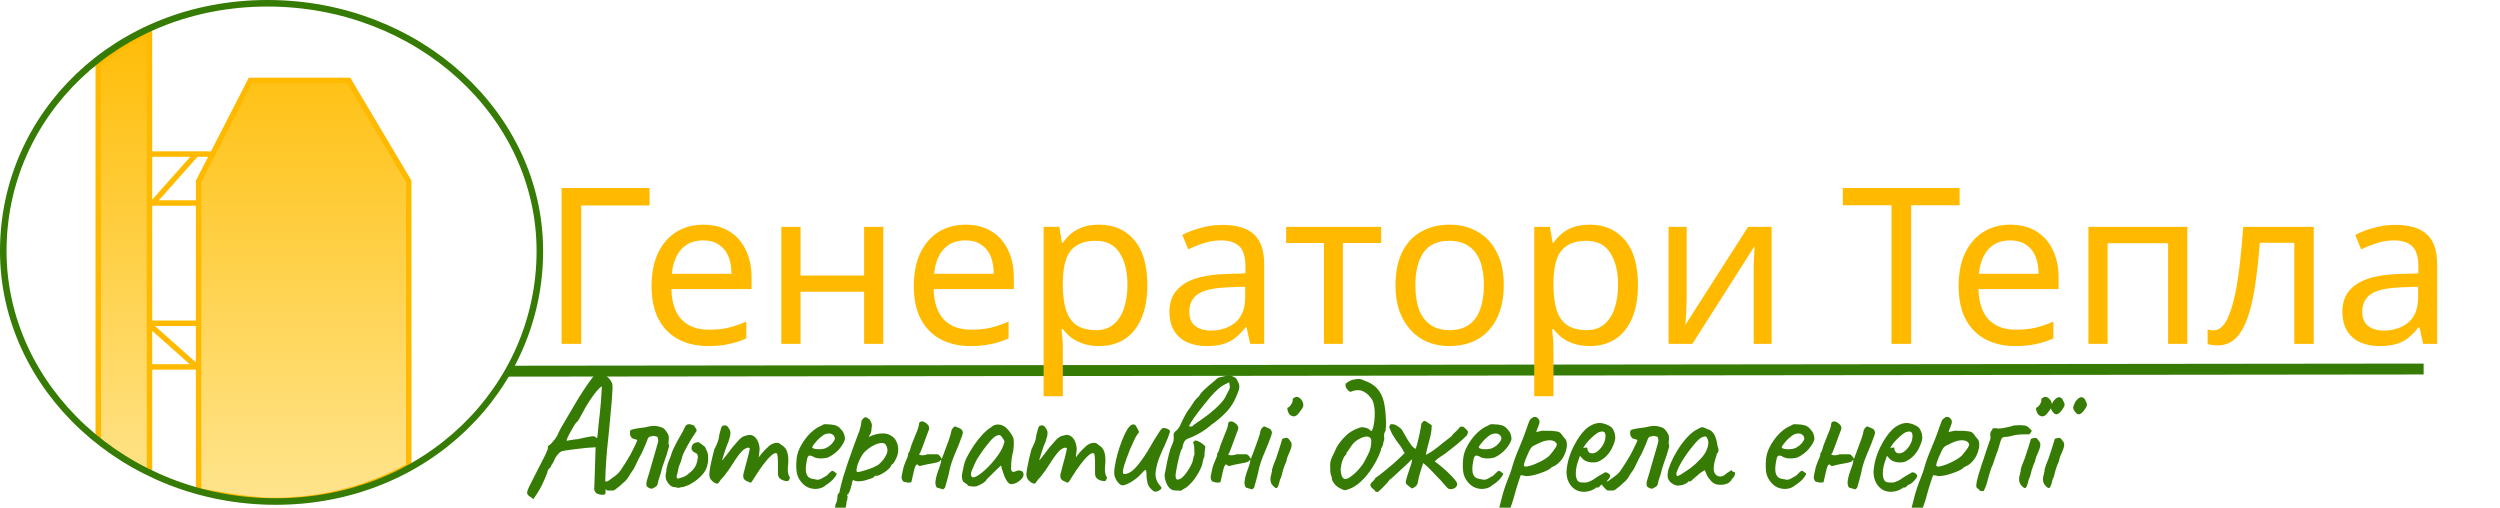<svg width="458" height="93" viewBox="0 0 458 93" fill="none" xmlns="http://www.w3.org/2000/svg">
<g id="Group 3">
<path id="Line 3" d="M93 68L444.01 67.605" stroke="#357B04" stroke-width="2"/>
<g id="&#208;&#144;&#208;&#187;&#209;&#140;&#209;&#130;&#208;&#181;&#209;&#128;&#208;&#189;&#208;&#176;&#209;&#130;&#208;&#184;&#208;&#178;&#208;&#189;&#209;&#150; &#208;&#180;&#208;&#182;&#208;&#181;&#209;&#128;&#208;&#181;&#208;&#187;&#208;&#176; &#208;&#149;&#208;&#189;&#208;&#181;&#209;&#128;&#208;&#179;&#209;&#150;&#209;&#151;">
<path d="M97.208 91.056C96.824 90.843 96.611 90.608 96.568 90.352C96.547 90.096 96.696 89.648 97.016 89.008C97.336 88.368 97.837 87.376 98.52 86.032C99.032 85.072 99.416 84.325 99.672 83.792C99.949 83.237 100.131 82.843 100.216 82.608C100.323 82.373 100.376 82.224 100.376 82.16C100.333 81.968 100.355 81.819 100.44 81.712C100.525 81.584 100.664 81.477 100.856 81.392C100.963 81.285 101.133 81.093 101.368 80.816C101.624 80.539 101.859 80.208 102.072 79.824C102.264 79.376 102.488 78.917 102.744 78.448C103 77.979 103.341 77.392 103.768 76.688C104.195 75.963 104.749 75.024 105.432 73.872C105.859 73.125 106.328 72.368 106.84 71.6C107.352 70.811 107.896 70.032 108.472 69.264C108.707 68.965 108.92 68.731 109.112 68.56C109.304 68.368 109.496 68.283 109.688 68.304C109.944 68.304 110.232 68.389 110.552 68.56C110.893 68.731 111.203 68.955 111.48 69.232C111.757 69.509 111.96 69.808 112.088 70.128C112.195 70.299 112.237 70.661 112.216 71.216C112.195 71.771 112.152 72.443 112.088 73.232C112.024 74.021 111.949 74.864 111.864 75.76C111.8 76.635 111.704 77.669 111.576 78.864C111.448 80.059 111.32 81.307 111.192 82.608C111.085 83.909 111 85.168 110.936 86.384C110.872 87.579 110.872 88.624 110.936 89.52C110.957 89.712 110.957 89.893 110.936 90.064C110.915 90.235 110.904 90.373 110.904 90.48C110.776 90.608 110.563 90.661 110.264 90.64C109.987 90.64 109.709 90.576 109.432 90.448C109.176 90.32 109.027 90.16 108.984 89.968C108.92 89.904 108.877 89.819 108.856 89.712C108.856 89.584 108.867 89.328 108.888 88.944C108.909 88.56 108.931 87.952 108.952 87.12L109.112 81.936L108.696 81.968C108.504 81.968 108.141 81.989 107.608 82.032C107.075 82.075 106.499 82.139 105.88 82.224C105.261 82.288 104.685 82.363 104.152 82.448C103.64 82.512 103.288 82.576 103.096 82.64C102.904 82.64 102.669 82.768 102.392 83.024C102.136 83.28 101.891 83.611 101.656 84.016C101.571 84.315 101.411 84.635 101.176 84.976C100.963 85.296 100.856 85.509 100.856 85.616C100.707 85.723 100.579 85.851 100.472 86C100.387 86.149 100.344 86.224 100.344 86.224C100.344 86.352 100.237 86.672 100.024 87.184C99.832 87.675 99.587 88.229 99.288 88.848C98.989 89.445 98.691 89.968 98.392 90.416L97.72 91.44L97.208 91.056ZM103.832 80.752C103.832 80.752 103.939 80.731 104.152 80.688C104.387 80.645 104.653 80.603 104.952 80.56C105.272 80.496 105.56 80.464 105.816 80.464C106.712 80.251 107.363 80.112 107.768 80.048C108.173 79.963 108.451 79.92 108.6 79.92C108.771 79.92 108.92 79.952 109.048 80.016C109.133 80.123 109.208 80.187 109.272 80.208C109.357 80.229 109.4 80.24 109.4 80.24C109.421 80.197 109.453 79.952 109.496 79.504C109.539 79.056 109.592 78.501 109.656 77.84C109.741 77.179 109.816 76.496 109.88 75.792C109.965 75.067 110.029 74.405 110.072 73.808C110.115 73.189 110.147 72.72 110.168 72.4C110.189 71.995 110.211 71.632 110.232 71.312C110.253 70.971 110.264 70.8 110.264 70.8C110.136 70.8 109.859 71.035 109.432 71.504C109.027 71.973 108.568 72.592 108.056 73.36C107.544 74.128 107.064 74.949 106.616 75.824C106.403 76.229 106.2 76.592 106.008 76.912C105.816 77.232 105.667 77.392 105.56 77.392C105.517 77.435 105.389 77.627 105.176 77.968C104.984 78.288 104.771 78.661 104.536 79.088C104.301 79.493 104.109 79.867 103.96 80.208C103.811 80.528 103.768 80.709 103.832 80.752ZM111.286 89.872C111.201 89.829 111.084 89.744 110.934 89.616C110.806 89.488 110.689 89.36 110.582 89.232C110.518 89.168 110.465 89.115 110.422 89.072C110.38 89.008 110.337 88.965 110.294 88.944C110.294 88.795 110.326 88.688 110.39 88.624C110.476 88.56 110.561 88.485 110.646 88.4C110.732 88.272 110.87 88.208 111.062 88.208C111.254 88.208 111.404 88.155 111.51 88.048C111.894 87.771 112.289 87.483 112.694 87.184C113.1 86.885 113.441 86.533 113.718 86.128C114.017 85.701 114.316 85.243 114.615 84.752C114.913 84.261 115.201 83.781 115.478 83.312C115.564 83.163 115.702 82.896 115.894 82.512C116.086 82.128 116.268 81.755 116.438 81.392C116.63 81.008 116.737 80.741 116.759 80.592C116.567 80.528 116.385 80.475 116.214 80.432C116.065 80.368 115.916 80.315 115.766 80.272C115.574 79.973 115.468 79.803 115.446 79.76C115.425 79.696 115.414 79.493 115.414 79.152C115.414 78.896 115.553 78.736 115.831 78.672C116.449 78.523 116.993 78.427 117.462 78.384C117.953 78.341 118.433 78.256 118.903 78.128C119.201 78.043 119.564 78.011 119.991 78.032C120.417 78.053 120.844 78.149 121.271 78.32C121.463 78.405 121.623 78.512 121.75 78.64C121.878 78.768 121.996 78.917 122.102 79.088C122.38 79.472 122.519 79.803 122.519 80.08C122.54 80.357 122.529 80.624 122.486 80.88C122.444 81.136 122.476 81.424 122.583 81.744C122.433 82.32 122.284 82.832 122.135 83.28C121.985 83.707 121.847 84.112 121.719 84.496C121.59 84.859 121.473 85.2 121.366 85.52C121.26 85.84 121.175 86.16 121.111 86.48C121.025 86.821 120.918 87.163 120.79 87.504C120.663 87.845 120.567 88.197 120.503 88.56C120.46 88.837 120.332 89.04 120.118 89.168C119.926 89.296 119.713 89.413 119.479 89.52C119.393 89.541 119.244 89.52 119.031 89.456C118.839 89.371 118.657 89.253 118.486 89.104C118.422 88.869 118.401 88.656 118.422 88.464C118.444 88.272 118.487 88.08 118.55 87.888C118.614 87.717 118.732 87.333 118.903 86.736C119.073 86.139 119.265 85.467 119.479 84.72C119.692 83.973 119.895 83.28 120.087 82.64C120.279 82 120.407 81.552 120.47 81.296C120.577 80.955 120.609 80.699 120.566 80.528C120.545 80.357 120.513 80.197 120.47 80.048C120.023 79.877 119.713 79.824 119.543 79.888C119.393 79.931 119.201 79.973 118.967 80.016C118.86 80.101 118.775 80.197 118.71 80.304C118.646 80.411 118.604 80.517 118.583 80.624C118.348 81.243 118.145 81.733 117.974 82.096C117.825 82.459 117.676 82.789 117.526 83.088C117.377 83.365 117.206 83.675 117.015 84.016C116.844 84.357 116.62 84.827 116.342 85.424C116.172 85.808 115.959 86.16 115.702 86.48C115.468 86.8 115.255 87.141 115.062 87.504L114.71 87.952C114.732 87.952 114.646 88.037 114.454 88.208C114.262 88.379 114.07 88.549 113.878 88.72C113.708 88.891 113.622 88.976 113.622 88.976L112.63 89.744C112.524 89.829 112.342 89.872 112.086 89.872C111.83 89.872 111.564 89.872 111.286 89.872ZM124.295 89.392C124.039 89.307 123.762 89.253 123.463 89.232C123.164 89.189 122.908 89.061 122.695 88.848C122.418 88.571 122.204 88.251 122.055 87.888C121.927 87.504 121.906 87.12 121.991 86.736C122.055 86.501 122.087 86.277 122.087 86.064C122.087 85.829 122.14 85.605 122.247 85.392C122.268 85.157 122.322 84.944 122.407 84.752C122.492 84.539 122.578 84.325 122.663 84.112C122.812 83.749 122.94 83.387 123.047 83.024C123.175 82.661 123.324 82.309 123.495 81.968C123.815 81.307 124.156 80.667 124.519 80.048C124.903 79.429 125.244 78.789 125.543 78.128C125.628 77.957 125.724 77.851 125.831 77.808C125.959 77.744 126.087 77.712 126.215 77.712C126.386 77.712 126.556 77.744 126.727 77.808C126.898 77.872 127.047 77.925 127.175 77.968C127.239 78.16 127.335 78.32 127.463 78.448C127.591 78.576 127.634 78.757 127.591 78.992C127.292 79.419 127.004 79.856 126.727 80.304C126.471 80.731 126.215 81.168 125.959 81.616C125.724 82.043 125.49 82.491 125.255 82.96C125.106 83.28 124.988 83.621 124.903 83.984C124.818 84.347 124.7 84.688 124.551 85.008C124.402 85.349 124.295 85.712 124.231 86.096C124.167 86.459 124.082 86.821 123.975 87.184C123.954 87.291 123.954 87.397 123.975 87.504C124.018 87.589 124.092 87.653 124.199 87.696C124.498 87.589 124.796 87.493 125.095 87.408C125.394 87.323 125.66 87.184 125.895 86.992C126.322 86.651 126.663 86.352 126.919 86.096C127.175 85.819 127.378 85.509 127.527 85.168C127.676 84.805 127.783 84.336 127.847 83.76C127.868 83.632 127.858 83.515 127.815 83.408C127.772 83.28 127.708 83.173 127.623 83.088C127.431 83.003 127.25 82.907 127.079 82.8C126.93 82.672 126.812 82.533 126.727 82.384C126.663 82.213 126.663 82.021 126.727 81.808C126.812 81.509 126.983 81.296 127.239 81.168C127.516 81.04 127.772 80.987 128.007 81.008C128.05 81.029 128.082 81.051 128.103 81.072C128.146 81.093 128.178 81.125 128.199 81.168C128.37 81.253 128.54 81.371 128.711 81.52C128.882 81.648 129.031 81.765 129.159 81.872C129.244 82.107 129.362 82.363 129.511 82.64C129.66 82.917 129.735 83.344 129.735 83.92C129.735 85.115 129.415 86.085 128.775 86.832C128.156 87.579 127.335 88.229 126.311 88.784C126.162 88.869 126.002 88.933 125.831 88.976C125.682 88.997 125.543 89.061 125.415 89.168C125.394 89.147 125.298 89.157 125.127 89.2C124.956 89.221 124.786 89.253 124.615 89.296C124.444 89.339 124.338 89.371 124.295 89.392ZM130.873 88.432C130.638 88.283 130.425 88.091 130.233 87.856C130.041 87.6 129.945 87.28 129.945 86.896C129.945 86.683 129.987 86.32 130.073 85.808C130.158 85.296 130.275 84.72 130.425 84.08C130.574 83.44 130.723 82.843 130.873 82.288C131.086 81.904 131.267 81.52 131.417 81.136C131.566 80.752 131.641 80.517 131.641 80.432C131.683 80.176 131.737 79.877 131.801 79.536C131.886 79.195 131.971 78.885 132.057 78.608C132.142 78.331 132.206 78.171 132.249 78.128C132.355 78.021 132.483 77.957 132.633 77.936C132.782 77.893 132.931 77.915 133.081 78C133.251 78.064 133.379 78.203 133.465 78.416C133.699 78.672 133.817 78.981 133.817 79.344C133.817 79.685 133.699 80.197 133.465 80.88C133.273 81.307 133.081 81.808 132.889 82.384C132.697 82.96 132.526 83.493 132.377 83.984C132.249 84.453 132.174 84.773 132.153 84.944L131.513 85.136C131.875 84.795 132.217 84.443 132.537 84.08C132.857 83.696 133.091 83.397 133.241 83.184C133.603 82.693 133.913 82.288 134.169 81.968C134.446 81.627 134.798 81.221 135.225 80.752C135.651 80.261 136.067 79.963 136.473 79.856C136.899 79.728 137.23 79.664 137.465 79.664C137.934 79.749 138.307 79.995 138.585 80.4C138.883 80.784 139.075 81.36 139.161 82.128C139.161 82.427 139.129 82.779 139.065 83.184C139.022 83.589 139.001 83.792 139.001 83.792C139.001 83.792 139.171 83.568 139.513 83.12C139.875 82.672 140.355 82.181 140.953 81.648C141.358 81.349 141.753 81.179 142.137 81.136C142.521 81.072 142.862 81.2 143.161 81.52C143.715 81.819 144.078 82.277 144.249 82.896C144.419 83.493 144.462 84.261 144.377 85.2C144.313 85.755 144.302 86.171 144.345 86.448C144.387 86.704 144.451 86.96 144.537 87.216C144.707 87.301 144.739 87.483 144.633 87.76C144.526 88.016 144.398 88.144 144.249 88.144C144.035 88.144 143.79 88.101 143.513 88.016C143.257 87.931 143.022 87.792 142.809 87.6C142.617 87.387 142.521 87.099 142.521 86.736V84.752C142.521 84.283 142.499 83.899 142.457 83.6C142.435 83.301 142.382 83.12 142.297 83.056C142.062 82.928 141.721 83.067 141.273 83.472C140.825 83.877 140.345 84.421 139.833 85.104C139.321 85.787 138.841 86.491 138.393 87.216C137.987 87.877 137.731 88.261 137.625 88.368C137.539 88.453 137.379 88.421 137.145 88.272C136.675 88.123 136.377 87.92 136.249 87.664C136.142 87.387 136.131 87.077 136.217 86.736C136.323 86.373 136.451 85.883 136.601 85.264C136.771 84.645 136.931 84.048 137.081 83.472C137.23 82.875 137.326 82.448 137.369 82.192C137.283 82.021 137.134 81.968 136.921 82.032C136.729 82.075 136.526 82.171 136.313 82.32C136.057 82.491 135.747 82.811 135.385 83.28C135.022 83.749 134.649 84.293 134.265 84.912C134.009 85.317 133.742 85.723 133.465 86.128C133.187 86.512 132.931 86.853 132.697 87.152C132.462 87.451 132.259 87.675 132.089 87.824C131.79 88.293 131.587 88.549 131.481 88.592C131.374 88.635 131.171 88.581 130.873 88.432ZM151.307 88.88C150.859 89.264 150.336 89.488 149.739 89.552C149.163 89.616 148.598 89.531 148.043 89.296C147.488 89.04 147.03 88.656 146.667 88.144C146.304 87.675 146.07 87.141 145.963 86.544C145.856 85.925 145.846 85.125 145.931 84.144C145.995 83.312 146.262 82.48 146.731 81.648C147.2 80.795 147.766 80.037 148.427 79.376C149.11 78.715 149.782 78.256 150.443 78C150.763 77.787 151.03 77.691 151.243 77.712C151.478 77.712 151.83 77.733 152.299 77.776C152.79 77.84 153.152 77.936 153.387 78.064C153.643 78.192 153.846 78.363 153.995 78.576C154.315 78.896 154.528 79.216 154.635 79.536C154.742 79.835 154.795 80.133 154.795 80.432C154.71 80.901 154.39 81.477 153.835 82.16C153.302 82.821 152.598 83.365 151.723 83.792C151.254 83.941 150.742 84.005 150.187 83.984C149.632 83.963 149.174 83.824 148.811 83.568C148.406 83.397 148.139 83.429 148.011 83.664C147.883 83.877 147.766 84.411 147.659 85.264C147.574 86.075 147.638 86.672 147.851 87.056C148.064 87.419 148.352 87.632 148.715 87.696C149.142 87.781 149.472 87.845 149.707 87.888C149.963 87.909 150.272 87.813 150.635 87.6C150.976 87.387 151.19 87.269 151.275 87.248C151.36 87.205 151.424 87.163 151.467 87.12C151.531 87.056 151.67 86.917 151.883 86.704C152.032 86.555 152.15 86.448 152.235 86.384C152.32 86.299 152.416 86.256 152.523 86.256C152.63 86.256 152.726 86.309 152.811 86.416C152.896 86.501 152.982 86.565 153.067 86.608C153.28 86.608 153.323 86.736 153.195 86.992C153.088 87.248 152.864 87.557 152.523 87.92C152.182 88.261 151.776 88.581 151.307 88.88ZM151.275 82.096C151.51 81.989 151.755 81.84 152.011 81.648C152.267 81.435 152.48 81.211 152.651 80.976C152.843 80.72 152.939 80.507 152.939 80.336C152.939 80.037 152.8 79.792 152.523 79.6C152.246 79.387 151.83 79.355 151.275 79.504C151.04 79.568 150.774 79.728 150.475 79.984C150.176 80.219 149.888 80.485 149.611 80.784C149.355 81.083 149.142 81.349 148.971 81.584C148.822 81.819 148.768 81.957 148.811 82C148.875 82.107 149.056 82.192 149.355 82.256C149.654 82.299 149.984 82.309 150.347 82.288C150.731 82.267 151.04 82.203 151.275 82.096ZM153.233 97.168C153.148 97.168 153.041 97.168 152.913 97.168C152.785 97.189 152.668 97.104 152.561 96.912C152.476 96.805 152.423 96.645 152.401 96.432C152.401 96.219 152.455 95.835 152.561 95.28C152.668 94.917 152.753 94.555 152.817 94.192C152.881 93.851 152.913 93.595 152.913 93.424C152.913 93.339 152.935 93.168 152.977 92.912C153.041 92.677 153.073 92.507 153.073 92.4C153.18 92.229 153.265 91.995 153.329 91.696C153.393 91.397 153.425 91.131 153.425 90.896C153.425 90.64 153.553 90.405 153.809 90.192C153.809 90.021 153.841 89.808 153.905 89.552C153.991 89.296 154.033 89.125 154.033 89.04C154.097 88.741 154.236 88.219 154.449 87.472C154.684 86.704 154.961 85.84 155.281 84.88C155.623 83.92 155.953 82.981 156.273 82.064C156.593 81.147 156.881 80.368 157.137 79.728C157.393 79.131 157.564 78.619 157.649 78.192C157.756 77.744 157.809 77.413 157.809 77.2C157.809 77.115 157.831 77.051 157.873 77.008C157.916 76.944 158.012 76.827 158.161 76.656C158.375 76.443 158.556 76.379 158.705 76.464C158.876 76.549 159.079 76.677 159.313 76.848C159.484 77.125 159.601 77.36 159.665 77.552C159.751 77.744 159.751 78.075 159.665 78.544C159.665 78.864 159.612 79.141 159.505 79.376C159.399 79.611 159.303 79.792 159.217 79.92C159.132 80.027 159.111 80.069 159.153 80.048C160.028 79.643 160.796 79.429 161.457 79.408C162.14 79.365 162.705 79.483 163.153 79.76C163.623 80.016 163.975 80.379 164.209 80.848C164.444 81.317 164.561 81.861 164.561 82.48C164.561 82.736 164.508 83.045 164.401 83.408C164.295 83.749 164.156 84.069 163.985 84.368C163.836 84.645 163.697 84.848 163.569 84.976C163.484 84.976 163.399 85.051 163.313 85.2C163.228 85.328 163.143 85.477 163.057 85.648C162.887 85.861 162.609 86.107 162.225 86.384C161.863 86.64 161.5 86.853 161.137 87.024C160.775 87.173 160.508 87.216 160.337 87.152C160.337 87.152 160.305 87.163 160.241 87.184C160.199 87.184 160.177 87.237 160.177 87.344C160.177 87.387 160.007 87.483 159.665 87.632C159.324 87.76 158.929 87.888 158.481 88.016C158.033 88.123 157.639 88.176 157.297 88.176C156.849 88.176 156.529 88.091 156.337 87.92C156.295 87.963 156.241 88.027 156.177 88.112C156.135 88.197 156.113 88.272 156.113 88.336C156.113 88.464 156.06 88.709 155.953 89.072C155.868 89.413 155.761 89.744 155.633 90.064C155.505 90.384 155.388 90.544 155.281 90.544C155.281 90.544 155.26 90.576 155.217 90.64C155.175 90.704 155.196 90.789 155.281 90.896C155.281 90.896 155.271 91.013 155.249 91.248C155.249 91.504 155.196 91.717 155.089 91.888C155.089 92.059 155.057 92.315 154.993 92.656C154.929 92.997 154.855 93.253 154.769 93.424C154.769 93.68 154.727 93.925 154.641 94.16C154.577 94.416 154.503 94.544 154.417 94.544C154.332 94.565 154.279 94.693 154.257 94.928C154.236 95.184 154.225 95.365 154.225 95.472C154.204 96.005 154.097 96.421 153.905 96.72C153.713 97.019 153.489 97.168 153.233 97.168ZM157.105 86.48C157.276 86.48 157.628 86.405 158.161 86.256C158.695 86.107 159.239 85.925 159.793 85.712C160.369 85.477 160.796 85.243 161.073 85.008C161.628 84.517 162.055 83.963 162.353 83.344C162.673 82.704 162.652 82.096 162.289 81.52C162.119 81.221 161.809 81.104 161.361 81.168C160.913 81.211 160.423 81.381 159.889 81.68C159.356 81.979 158.855 82.352 158.385 82.8C158.129 83.077 157.895 83.419 157.681 83.824C157.468 84.229 157.287 84.635 157.137 85.04C157.009 85.445 156.935 85.787 156.913 86.064C156.892 86.341 156.956 86.48 157.105 86.48ZM172.783 89.648C172.655 89.605 172.527 89.573 172.399 89.552C172.271 89.509 172.143 89.467 172.015 89.424C171.908 89.381 171.78 89.349 171.631 89.328C171.418 89.029 171.332 88.667 171.375 88.24C171.418 87.792 171.514 87.333 171.663 86.864C171.834 86.395 171.994 85.936 172.143 85.488C172.314 85.04 172.41 84.656 172.431 84.336C172.41 84.251 172.378 84.229 172.335 84.272C172.292 84.293 172.271 84.325 172.271 84.368C172.122 84.539 171.908 84.656 171.631 84.72C171.354 84.784 171.098 84.837 170.863 84.88C170.458 84.944 170.052 85.019 169.647 85.104C169.242 85.189 168.847 85.285 168.463 85.392C168.399 85.349 168.324 85.296 168.239 85.232C168.175 85.168 168.111 85.115 168.047 85.072C167.898 85.072 167.77 85.211 167.663 85.488C167.556 85.765 167.46 86.107 167.375 86.512C167.29 86.896 167.204 87.269 167.119 87.632C167.055 87.973 166.991 88.219 166.927 88.368C166.586 88.411 166.34 88.421 166.191 88.4C166.063 88.379 165.818 88.315 165.455 88.208C165.284 87.973 165.188 87.749 165.167 87.536C165.167 87.323 165.199 87.088 165.263 86.832C165.37 86.341 165.455 85.947 165.519 85.648C165.604 85.349 165.743 84.965 165.935 84.496C166.042 84.261 166.138 84.037 166.223 83.824C166.33 83.589 166.383 83.333 166.383 83.056C166.554 82.843 166.671 82.608 166.735 82.352C166.799 82.096 166.874 81.84 166.959 81.584C167.3 80.709 167.567 80.037 167.759 79.568C167.972 79.077 168.122 78.693 168.207 78.416C168.292 78.139 168.346 77.883 168.367 77.648C168.388 77.349 168.57 77.2 168.911 77.2C169.124 77.2 169.348 77.285 169.583 77.456C169.818 77.605 169.999 77.797 170.127 78.032C170.255 78.267 170.266 78.512 170.159 78.768C170.095 78.939 169.988 79.216 169.839 79.6C169.711 79.963 169.562 80.368 169.391 80.816C169.242 81.243 169.092 81.648 168.943 82.032C168.815 82.395 168.708 82.661 168.623 82.832C168.602 82.917 168.559 82.992 168.495 83.056C168.431 83.099 168.399 83.173 168.399 83.28C168.548 83.387 168.794 83.429 169.135 83.408C169.498 83.365 169.754 83.301 169.903 83.216C170.223 83.216 170.532 83.216 170.831 83.216C171.151 83.216 171.471 83.216 171.791 83.216C172.111 83.408 172.356 83.696 172.527 84.08C172.676 83.675 172.879 83.141 173.135 82.48C173.391 81.797 173.636 81.125 173.871 80.464C174.106 79.803 174.244 79.301 174.287 78.96C174.33 78.768 174.415 78.597 174.543 78.448C174.671 78.299 174.81 78.181 174.959 78.096C175.258 78.245 175.546 78.373 175.823 78.48C176.122 78.565 176.314 78.811 176.399 79.216C176.378 79.408 176.335 79.6 176.271 79.792C176.207 79.963 176.143 80.133 176.079 80.304C175.866 80.923 175.599 81.605 175.279 82.352C174.959 83.077 174.66 83.824 174.383 84.592C174.127 85.339 173.946 86.043 173.839 86.704C173.839 86.768 173.786 86.981 173.679 87.344C173.594 87.707 173.498 88.059 173.391 88.4C173.306 88.741 173.252 88.923 173.231 88.944C173.231 89.093 173.188 89.232 173.103 89.36C173.018 89.467 172.911 89.563 172.783 89.648ZM178.939 89.072C178.768 89.115 178.544 89.136 178.267 89.136C177.989 89.115 177.744 89.083 177.531 89.04C177.339 88.976 177.243 88.912 177.243 88.848C177.243 88.741 177.189 88.688 177.083 88.688C177.083 88.688 177.029 88.645 176.923 88.56C176.837 88.475 176.699 88.389 176.507 88.304C176.315 88.005 176.219 87.685 176.219 87.344C176.219 86.981 176.315 86.416 176.507 85.648C176.571 85.115 176.773 84.496 177.115 83.792C177.477 83.067 177.915 82.331 178.427 81.584C178.939 80.837 179.472 80.165 180.027 79.568C180.603 78.971 181.125 78.533 181.595 78.256C181.893 77.957 182.256 77.797 182.683 77.776C183.109 77.755 183.515 77.851 183.899 78.064C184.112 78.171 184.325 78.341 184.539 78.576C184.752 78.811 184.955 79.067 185.147 79.344C185.339 79.621 185.499 79.899 185.627 80.176C185.691 80.411 185.723 80.624 185.723 80.816C185.744 80.987 185.744 81.2 185.723 81.456C185.723 81.712 185.691 82.096 185.627 82.608C185.52 82.992 185.424 83.461 185.339 84.016C185.275 84.571 185.243 85.051 185.243 85.456C185.2 85.861 185.243 86.149 185.371 86.32C185.52 86.491 185.733 86.501 186.011 86.352C186.267 86.224 186.512 86.171 186.747 86.192C186.981 86.192 187.163 86.256 187.291 86.384C187.44 86.512 187.515 86.704 187.515 86.96C187.515 87.216 187.387 87.483 187.131 87.76C186.896 88.016 186.597 88.24 186.235 88.432C185.893 88.603 185.563 88.688 185.243 88.688C185.008 88.688 184.784 88.549 184.571 88.272C184.357 87.973 184.165 87.621 183.995 87.216C183.845 86.789 183.707 86.384 183.579 86L183.387 85.264L182.011 86.576C181.733 86.875 181.456 87.152 181.179 87.408C180.923 87.643 180.763 87.813 180.699 87.92C180.592 88.112 180.389 88.304 180.091 88.496C179.813 88.688 179.429 88.88 178.939 89.072ZM179.035 87.184C179.397 86.971 179.813 86.661 180.283 86.256C180.752 85.829 181.211 85.371 181.659 84.88C182.107 84.368 182.48 83.899 182.779 83.472C183.141 82.981 183.419 82.523 183.611 82.096C183.803 81.669 183.941 81.264 184.027 80.88C183.941 80.645 183.803 80.4 183.611 80.144C183.419 79.867 183.248 79.717 183.099 79.696C182.629 79.696 182.128 79.995 181.595 80.592C181.083 81.168 180.581 81.797 180.091 82.48C180.005 82.587 179.888 82.757 179.739 82.992C179.589 83.227 179.44 83.451 179.291 83.664C179.163 83.856 179.077 83.984 179.035 84.048C178.971 84.133 178.843 84.379 178.651 84.784C178.48 85.168 178.309 85.563 178.139 85.968C177.968 86.352 177.883 86.608 177.883 86.736C177.883 86.864 177.893 87.003 177.915 87.152C177.957 87.301 178.064 87.397 178.235 87.44C178.405 87.483 178.672 87.397 179.035 87.184ZM188.966 88.432C188.732 88.283 188.518 88.091 188.326 87.856C188.134 87.6 188.038 87.28 188.038 86.896C188.038 86.683 188.081 86.32 188.166 85.808C188.252 85.296 188.369 84.72 188.518 84.08C188.668 83.44 188.817 82.843 188.966 82.288C189.18 81.904 189.361 81.52 189.51 81.136C189.66 80.752 189.734 80.517 189.734 80.432C189.777 80.176 189.83 79.877 189.894 79.536C189.98 79.195 190.065 78.885 190.15 78.608C190.236 78.331 190.3 78.171 190.342 78.128C190.449 78.021 190.577 77.957 190.726 77.936C190.876 77.893 191.025 77.915 191.174 78C191.345 78.064 191.473 78.203 191.558 78.416C191.793 78.672 191.91 78.981 191.91 79.344C191.91 79.685 191.793 80.197 191.558 80.88C191.366 81.307 191.174 81.808 190.982 82.384C190.79 82.96 190.62 83.493 190.47 83.984C190.342 84.453 190.268 84.773 190.246 84.944L189.606 85.136C189.969 84.795 190.31 84.443 190.63 84.08C190.95 83.696 191.185 83.397 191.334 83.184C191.697 82.693 192.006 82.288 192.262 81.968C192.54 81.627 192.892 81.221 193.318 80.752C193.745 80.261 194.161 79.963 194.566 79.856C194.993 79.728 195.324 79.664 195.558 79.664C196.028 79.749 196.401 79.995 196.678 80.4C196.977 80.784 197.169 81.36 197.254 82.128C197.254 82.427 197.222 82.779 197.158 83.184C197.116 83.589 197.094 83.792 197.094 83.792C197.094 83.792 197.265 83.568 197.606 83.12C197.969 82.672 198.449 82.181 199.046 81.648C199.452 81.349 199.846 81.179 200.23 81.136C200.614 81.072 200.956 81.2 201.254 81.52C201.809 81.819 202.172 82.277 202.342 82.896C202.513 83.493 202.556 84.261 202.47 85.2C202.406 85.755 202.396 86.171 202.438 86.448C202.481 86.704 202.545 86.96 202.63 87.216C202.801 87.301 202.833 87.483 202.726 87.76C202.62 88.016 202.492 88.144 202.342 88.144C202.129 88.144 201.884 88.101 201.606 88.016C201.35 87.931 201.116 87.792 200.902 87.6C200.71 87.387 200.614 87.099 200.614 86.736V84.752C200.614 84.283 200.593 83.899 200.55 83.6C200.529 83.301 200.476 83.12 200.39 83.056C200.156 82.928 199.814 83.067 199.366 83.472C198.918 83.877 198.438 84.421 197.926 85.104C197.414 85.787 196.934 86.491 196.486 87.216C196.081 87.877 195.825 88.261 195.718 88.368C195.633 88.453 195.473 88.421 195.238 88.272C194.769 88.123 194.47 87.92 194.342 87.664C194.236 87.387 194.225 87.077 194.31 86.736C194.417 86.373 194.545 85.883 194.694 85.264C194.865 84.645 195.025 84.048 195.174 83.472C195.324 82.875 195.42 82.448 195.462 82.192C195.377 82.021 195.228 81.968 195.014 82.032C194.822 82.075 194.62 82.171 194.406 82.32C194.15 82.491 193.841 82.811 193.478 83.28C193.116 83.749 192.742 84.293 192.358 84.912C192.102 85.317 191.836 85.723 191.558 86.128C191.281 86.512 191.025 86.853 190.79 87.152C190.556 87.451 190.353 87.675 190.182 87.824C189.884 88.293 189.681 88.549 189.574 88.592C189.468 88.635 189.265 88.581 188.966 88.432ZM211.897 90.032C211.683 90.139 211.438 90.075 211.161 89.84C210.883 89.605 210.691 89.413 210.585 89.264C210.393 89.008 210.254 88.656 210.169 88.208C210.083 87.76 210.041 87.387 210.041 87.088C210.041 86.533 209.998 86.213 209.913 86.128C209.849 86.043 209.71 86.117 209.497 86.352C209.305 86.565 209.017 86.864 208.633 87.248C208.462 87.419 208.185 87.643 207.801 87.92C207.417 88.197 207.022 88.432 206.617 88.624C206.211 88.816 205.87 88.912 205.593 88.912C205.401 88.891 205.209 88.784 205.017 88.592C204.825 88.4 204.654 88.187 204.505 87.952C204.377 87.696 204.281 87.483 204.217 87.312C204.11 86.992 204.099 86.469 204.185 85.744C204.291 84.997 204.462 84.176 204.697 83.28C204.953 82.363 205.241 81.488 205.561 80.656C205.902 79.803 206.243 79.109 206.585 78.576C206.947 78.021 207.299 77.744 207.641 77.744C207.875 77.744 208.057 77.883 208.185 78.16C208.334 78.416 208.451 78.629 208.537 78.8C208.643 79.013 208.675 79.152 208.633 79.216C208.611 79.28 208.526 79.397 208.377 79.568C208.206 79.781 208.003 80.144 207.769 80.656C207.534 81.147 207.289 81.691 207.033 82.288C206.798 82.864 206.585 83.419 206.393 83.952C206.201 84.485 206.062 84.891 205.977 85.168C205.934 85.339 205.87 85.573 205.785 85.872C205.721 86.171 205.699 86.405 205.721 86.576C205.721 86.597 205.731 86.651 205.753 86.736C205.774 86.8 205.859 86.832 206.009 86.832C206.478 86.832 206.947 86.64 207.417 86.256C207.907 85.851 208.387 85.328 208.857 84.688C209.347 84.048 209.806 83.376 210.233 82.672C210.659 81.968 211.054 81.296 211.417 80.656C211.801 80.016 212.131 79.493 212.409 79.088C212.686 78.661 212.91 78.437 213.081 78.416C213.23 78.395 213.401 78.416 213.593 78.48C213.806 78.523 213.987 78.597 214.137 78.704C214.286 78.811 214.35 78.96 214.329 79.152C214.073 79.941 213.763 80.731 213.401 81.52C213.038 82.288 212.697 83.067 212.377 83.856C212.078 84.645 211.865 85.456 211.737 86.288C211.651 86.8 211.683 87.301 211.833 87.792C212.003 88.283 212.27 88.72 212.633 89.104C212.846 89.317 212.825 89.52 212.569 89.712C212.313 89.904 212.089 90.011 211.897 90.032ZM216.328 89.904C216.008 89.904 215.602 89.883 215.112 89.84C214.642 89.797 214.237 89.499 213.896 88.944C213.682 88.581 213.522 88.165 213.416 87.696C213.33 87.227 213.33 86.896 213.416 86.704C213.714 85.061 213.949 83.931 214.12 83.312C214.29 82.693 214.386 82.341 214.408 82.256C214.45 82.171 214.536 81.968 214.664 81.648C214.813 81.307 214.898 81.093 214.92 81.008C215.026 80.667 215.058 80.283 215.016 79.856C214.994 79.685 215.005 79.536 215.048 79.408C215.112 79.259 215.208 79.131 215.336 79.024C215.698 78.747 215.986 78.384 216.2 77.936C216.264 77.787 216.381 77.531 216.552 77.168C216.744 76.784 216.936 76.411 217.128 76.048C217.341 75.664 217.501 75.397 217.608 75.248C217.949 74.821 218.258 74.373 218.536 73.904C218.834 73.413 219.197 72.987 219.624 72.624C219.901 72.155 220.253 71.728 220.68 71.344C221.106 70.939 221.533 70.565 221.96 70.224C222.386 69.883 222.728 69.584 222.984 69.328C223.09 69.221 223.378 69.125 223.848 69.04C224.338 68.933 224.733 68.837 225.032 68.752C225.16 68.688 225.405 68.741 225.768 68.912C226.13 69.061 226.386 69.232 226.536 69.424C226.813 69.893 226.973 70.277 227.016 70.576C227.08 70.875 227.037 71.227 226.888 71.632C226.76 72.016 226.504 72.613 226.12 73.424C225.693 74.277 225.085 75.088 224.296 75.856C223.528 76.603 222.738 77.253 221.928 77.808C221.522 78.171 221.096 78.501 220.648 78.8C220.221 79.099 219.784 79.365 219.336 79.6C219.058 79.749 218.77 79.888 218.472 80.016C218.194 80.144 217.906 80.261 217.608 80.368C217.458 80.411 217.32 80.496 217.192 80.624C217.064 80.731 216.957 80.891 216.872 81.104C216.744 81.403 216.669 81.659 216.648 81.872C216.648 82.064 216.584 82.224 216.456 82.352C216.392 82.416 216.296 82.672 216.168 83.12C216.061 83.547 215.933 84.059 215.784 84.656C215.656 85.232 215.549 85.776 215.464 86.288C215.378 86.779 215.346 87.109 215.368 87.28C215.389 87.387 215.41 87.504 215.432 87.632C215.474 87.739 215.57 87.824 215.72 87.888C216.04 87.824 216.296 87.717 216.488 87.568C216.68 87.397 216.893 87.173 217.128 86.896C217.384 86.576 217.618 86.235 217.832 85.872C218.066 85.509 218.258 85.136 218.408 84.752C218.493 84.517 218.557 84.272 218.6 84.016C218.642 83.739 218.717 83.493 218.824 83.28C218.824 82.789 218.813 82.427 218.792 82.192C218.792 81.936 218.77 81.733 218.728 81.584C218.706 81.413 218.653 81.221 218.568 81.008C218.738 80.901 218.834 80.816 218.856 80.752C218.898 80.688 218.994 80.677 219.144 80.72C219.421 80.784 219.677 80.891 219.912 81.04C220.168 81.189 220.413 81.381 220.648 81.616C220.733 81.701 220.786 81.787 220.808 81.872C220.829 81.957 220.818 82.053 220.776 82.16C220.754 82.416 220.722 82.672 220.68 82.928C220.658 83.163 220.648 83.397 220.648 83.632C220.498 83.909 220.402 84.208 220.36 84.528C220.317 84.827 220.242 85.125 220.136 85.424C220.008 85.701 219.88 85.979 219.752 86.256C219.624 86.533 219.474 86.789 219.304 87.024C219.048 87.493 218.749 87.909 218.408 88.272C218.088 88.635 217.746 88.965 217.384 89.264L216.328 89.904ZM217.8 78.096C218.056 78.139 218.237 78.149 218.344 78.128C218.472 78.085 218.6 77.979 218.728 77.808C219.73 77.147 220.648 76.496 221.48 75.856C222.312 75.195 223.005 74.565 223.56 73.968C224.136 73.349 224.509 72.805 224.68 72.336C224.786 72.101 224.904 71.877 225.032 71.664C225.181 71.451 225.277 71.205 225.32 70.928L225.192 70.032C224.594 70.309 224.114 70.565 223.752 70.8C223.41 71.035 222.962 71.429 222.408 71.984C222.194 72.197 221.874 72.56 221.448 73.072C221.042 73.563 220.594 74.117 220.104 74.736C219.613 75.355 219.154 75.963 218.728 76.56C218.322 77.157 218.013 77.669 217.8 78.096ZM229.408 89.648C229.28 89.605 229.152 89.573 229.024 89.552C228.896 89.509 228.768 89.467 228.64 89.424C228.533 89.381 228.405 89.349 228.256 89.328C228.043 89.029 227.957 88.667 228 88.24C228.043 87.792 228.139 87.333 228.288 86.864C228.459 86.395 228.619 85.936 228.768 85.488C228.939 85.04 229.035 84.656 229.056 84.336C229.035 84.251 229.003 84.229 228.96 84.272C228.917 84.293 228.896 84.325 228.896 84.368C228.747 84.539 228.533 84.656 228.256 84.72C227.979 84.784 227.723 84.837 227.488 84.88C227.083 84.944 226.677 85.019 226.272 85.104C225.867 85.189 225.472 85.285 225.088 85.392C225.024 85.349 224.949 85.296 224.864 85.232C224.8 85.168 224.736 85.115 224.672 85.072C224.523 85.072 224.395 85.211 224.288 85.488C224.181 85.765 224.085 86.107 224 86.512C223.915 86.896 223.829 87.269 223.744 87.632C223.68 87.973 223.616 88.219 223.552 88.368C223.211 88.411 222.965 88.421 222.816 88.4C222.688 88.379 222.443 88.315 222.08 88.208C221.909 87.973 221.813 87.749 221.792 87.536C221.792 87.323 221.824 87.088 221.888 86.832C221.995 86.341 222.08 85.947 222.144 85.648C222.229 85.349 222.368 84.965 222.56 84.496C222.667 84.261 222.763 84.037 222.848 83.824C222.955 83.589 223.008 83.333 223.008 83.056C223.179 82.843 223.296 82.608 223.36 82.352C223.424 82.096 223.499 81.84 223.584 81.584C223.925 80.709 224.192 80.037 224.384 79.568C224.597 79.077 224.747 78.693 224.832 78.416C224.917 78.139 224.971 77.883 224.992 77.648C225.013 77.349 225.195 77.2 225.536 77.2C225.749 77.2 225.973 77.285 226.208 77.456C226.443 77.605 226.624 77.797 226.752 78.032C226.88 78.267 226.891 78.512 226.784 78.768C226.72 78.939 226.613 79.216 226.464 79.6C226.336 79.963 226.187 80.368 226.016 80.816C225.867 81.243 225.717 81.648 225.568 82.032C225.44 82.395 225.333 82.661 225.248 82.832C225.227 82.917 225.184 82.992 225.12 83.056C225.056 83.099 225.024 83.173 225.024 83.28C225.173 83.387 225.419 83.429 225.76 83.408C226.123 83.365 226.379 83.301 226.528 83.216C226.848 83.216 227.157 83.216 227.456 83.216C227.776 83.216 228.096 83.216 228.416 83.216C228.736 83.408 228.981 83.696 229.152 84.08C229.301 83.675 229.504 83.141 229.76 82.48C230.016 81.797 230.261 81.125 230.496 80.464C230.731 79.803 230.869 79.301 230.912 78.96C230.955 78.768 231.04 78.597 231.168 78.448C231.296 78.299 231.435 78.181 231.584 78.096C231.883 78.245 232.171 78.373 232.448 78.48C232.747 78.565 232.939 78.811 233.024 79.216C233.003 79.408 232.96 79.6 232.896 79.792C232.832 79.963 232.768 80.133 232.704 80.304C232.491 80.923 232.224 81.605 231.904 82.352C231.584 83.077 231.285 83.824 231.008 84.592C230.752 85.339 230.571 86.043 230.464 86.704C230.464 86.768 230.411 86.981 230.304 87.344C230.219 87.707 230.123 88.059 230.016 88.4C229.931 88.741 229.877 88.923 229.856 88.944C229.856 89.093 229.813 89.232 229.728 89.36C229.643 89.467 229.536 89.563 229.408 89.648ZM233.196 88.976C233.025 88.805 232.897 88.592 232.812 88.336C232.748 88.08 232.726 87.824 232.748 87.568C232.769 87.312 232.822 87.099 232.908 86.928C232.908 86.757 232.929 86.629 232.972 86.544C233.036 86.437 233.057 86.341 233.036 86.256C233.014 86.171 233.036 86.021 233.1 85.808C233.164 85.595 233.228 85.392 233.292 85.2C233.441 84.859 233.601 84.453 233.772 83.984C233.942 83.493 234.102 83.013 234.252 82.544C234.401 82.075 234.529 81.669 234.636 81.328C234.742 80.987 234.806 80.773 234.828 80.688C234.828 80.432 234.998 80.293 235.34 80.272C235.596 80.187 235.788 80.187 235.916 80.272C236.044 80.336 236.214 80.539 236.428 80.88C236.598 81.051 236.662 81.307 236.62 81.648C236.577 81.989 236.438 82.416 236.204 82.928C236.118 83.099 236.012 83.344 235.884 83.664C235.777 83.984 235.702 84.272 235.66 84.528C235.574 84.699 235.468 84.944 235.34 85.264C235.233 85.563 235.137 85.851 235.052 86.128C235.009 86.235 234.966 86.395 234.924 86.608C234.881 86.8 234.828 87.013 234.764 87.248C234.7 87.461 234.614 87.653 234.508 87.824C234.316 88.699 234.134 89.211 233.964 89.36C233.814 89.509 233.558 89.381 233.196 88.976ZM236.3 75.984C236.193 75.877 236.097 75.728 236.012 75.536C235.926 75.323 235.873 75.131 235.852 74.96C235.83 74.768 235.852 74.672 235.916 74.672C236.086 74.651 236.289 74.469 236.524 74.128C236.758 73.787 236.854 73.488 236.812 73.232C236.812 73.147 236.844 73.072 236.908 73.008C236.972 72.923 237.046 72.869 237.132 72.848C237.388 72.677 237.633 72.656 237.868 72.784C238.124 72.891 238.358 73.115 238.572 73.456C238.764 73.861 238.817 74.203 238.732 74.48C238.646 74.736 238.412 75.099 238.028 75.568C237.708 75.995 237.409 76.229 237.132 76.272C236.876 76.315 236.598 76.219 236.3 75.984ZM246.467 89.808C246.403 89.829 246.253 89.797 246.019 89.712C245.784 89.605 245.528 89.477 245.251 89.328C244.995 89.157 244.792 88.997 244.643 88.848C244.472 88.635 244.312 88.421 244.163 88.208C244.035 87.973 243.971 87.707 243.971 87.408C243.821 87.088 243.736 86.757 243.715 86.416C243.715 86.053 243.704 85.701 243.683 85.36C243.661 84.827 243.779 84.283 244.035 83.728C244.291 83.152 244.493 82.725 244.643 82.448C244.749 82.149 244.963 81.765 245.283 81.296C245.624 80.805 246.04 80.325 246.531 79.856C247.021 79.387 247.533 79.024 248.067 78.768C248.408 78.597 248.749 78.459 249.091 78.352C249.453 78.224 249.869 78.245 250.339 78.416C250.573 78.48 250.744 78.565 250.851 78.672C250.957 78.779 251.075 78.885 251.203 78.992C251.373 78.864 251.512 78.555 251.619 78.064C251.747 77.552 251.821 76.976 251.843 76.336C251.885 75.675 251.853 75.045 251.747 74.448C251.661 73.829 251.48 73.339 251.203 72.976C250.691 72.272 250.125 71.813 249.507 71.6C248.888 71.387 248.184 71.451 247.395 71.792C247.139 71.685 246.904 71.483 246.691 71.184C246.499 70.885 246.445 70.587 246.531 70.288C246.701 70.139 246.915 69.989 247.171 69.84C247.427 69.691 247.683 69.595 247.939 69.552C248.237 69.488 248.536 69.445 248.835 69.424C249.155 69.403 249.485 69.488 249.827 69.68C250.936 70.043 251.768 70.555 252.323 71.216C252.899 71.856 253.293 72.635 253.507 73.552C253.72 74.469 253.848 75.525 253.891 76.72C253.933 77.061 253.944 77.371 253.923 77.648C253.923 77.904 253.891 78.341 253.827 78.96C253.613 79.237 253.528 79.568 253.571 79.952C253.635 80.315 253.592 80.656 253.443 80.976C253.421 81.339 253.336 81.637 253.187 81.872C253.037 82.107 252.963 82.331 252.963 82.544C252.579 83.611 252.056 84.656 251.395 85.68C250.755 86.704 250.019 87.589 249.187 88.336C248.355 89.083 247.448 89.573 246.467 89.808ZM246.275 87.728C246.488 87.813 246.808 87.728 247.235 87.472C247.661 87.195 248.099 86.832 248.547 86.384C248.995 85.915 249.368 85.467 249.667 85.04C249.773 84.891 249.912 84.645 250.083 84.304C250.275 83.963 250.445 83.632 250.595 83.312C250.765 82.992 250.861 82.789 250.883 82.704C251.075 82.171 251.181 81.669 251.203 81.2C251.245 80.709 251.192 80.389 251.043 80.24C250.808 79.963 250.424 79.899 249.891 80.048C249.379 80.197 248.888 80.443 248.419 80.784C248.077 81.04 247.768 81.381 247.491 81.808C247.235 82.213 246.968 82.587 246.691 82.928C246.712 83.077 246.669 83.205 246.563 83.312C246.477 83.419 246.381 83.525 246.275 83.632C245.997 84.165 245.816 84.667 245.731 85.136C245.645 85.584 245.603 85.861 245.603 85.968C245.603 86.309 245.656 86.661 245.763 87.024C245.869 87.387 246.04 87.621 246.275 87.728ZM252.436 90.128C252.372 90.107 252.297 90.096 252.212 90.096C252.148 90.096 252.084 90.096 252.02 90.096C251.934 89.904 251.796 89.744 251.604 89.616C251.412 89.488 251.262 89.339 251.156 89.168C251.028 88.933 251.017 88.741 251.124 88.592C251.252 88.421 251.401 88.261 251.572 88.112C251.764 87.941 251.902 87.749 251.988 87.536C252.116 87.472 252.361 87.301 252.724 87.024C253.086 86.747 253.502 86.416 253.972 86.032C254.441 85.648 254.91 85.253 255.38 84.848C255.849 84.421 256.265 84.037 256.628 83.696C256.99 83.355 257.236 83.109 257.364 82.96C257.342 82.939 257.321 82.917 257.3 82.896C257.278 82.875 257.246 82.853 257.204 82.832C257.076 82.512 256.873 82.16 256.596 81.776C256.318 81.371 256.03 80.976 255.732 80.592C255.454 80.187 255.23 79.835 255.06 79.536C254.932 79.301 254.825 79.077 254.74 78.864C254.676 78.651 254.59 78.437 254.484 78.224C254.526 78.139 254.569 78.053 254.612 77.968C254.676 77.883 254.718 77.797 254.74 77.712C255.166 77.691 255.508 77.755 255.764 77.904C256.02 78.053 256.308 78.256 256.628 78.512C256.713 78.576 256.862 78.789 257.076 79.152C257.289 79.515 257.524 79.931 257.78 80.4C258.057 80.848 258.334 81.253 258.612 81.616C258.889 81.957 259.134 82.16 259.348 82.224C259.497 81.84 259.636 81.36 259.764 80.784C259.913 80.208 260.041 79.632 260.148 79.056C260.276 78.48 260.361 77.989 260.404 77.584C260.489 77.477 260.564 77.392 260.628 77.328C260.713 77.243 260.798 77.157 260.884 77.072C261.182 77.157 261.428 77.285 261.62 77.456C261.812 77.605 262.036 77.755 262.292 77.904C262.292 78.757 262.153 79.643 261.876 80.56C261.62 81.477 261.406 82.341 261.236 83.152C261.236 83.173 261.236 83.205 261.236 83.248C261.236 83.269 261.246 83.291 261.268 83.312C261.758 83.077 262.27 82.757 262.804 82.352C263.358 81.947 263.902 81.52 264.436 81.072C264.99 80.624 265.481 80.24 265.908 79.92C266.121 79.6 266.388 79.312 266.708 79.056C267.028 78.779 267.294 78.48 267.508 78.16C267.614 78.16 267.71 78.16 267.796 78.16C267.881 78.16 267.966 78.16 268.052 78.16C268.158 78.245 268.297 78.363 268.468 78.512C268.638 78.661 268.798 78.853 268.948 79.088C268.926 79.237 268.894 79.376 268.852 79.504C268.809 79.632 268.734 79.749 268.628 79.856C268.094 80.389 267.529 80.901 266.932 81.392C266.356 81.861 265.705 82.373 264.98 82.928C264.617 83.205 264.244 83.461 263.86 83.696C263.497 83.931 263.156 84.208 262.836 84.528C263.22 84.784 263.657 85.125 264.148 85.552C264.66 85.979 265.14 86.416 265.588 86.864C266.057 87.312 266.43 87.728 266.708 88.112C266.921 88.389 266.996 88.645 266.932 88.88C266.868 89.115 266.718 89.296 266.484 89.424C266.27 89.552 266.036 89.616 265.78 89.616C265.524 89.616 265.31 89.531 265.14 89.36C264.905 89.125 264.681 88.88 264.468 88.624C264.254 88.347 264.03 88.091 263.796 87.856C263.348 87.408 262.878 86.917 262.388 86.384C261.897 85.851 261.406 85.381 260.916 84.976C260.894 84.933 260.862 84.912 260.82 84.912C260.798 84.891 260.766 84.869 260.724 84.848C260.553 85.339 260.372 85.904 260.18 86.544C259.988 87.163 259.849 87.739 259.764 88.272C259.721 88.592 259.604 88.848 259.412 89.04C259.22 89.232 258.974 89.381 258.676 89.488C258.484 89.36 258.302 89.232 258.132 89.104C257.982 88.976 257.822 88.837 257.652 88.688C257.524 88.56 257.513 88.283 257.62 87.856C257.726 87.429 257.876 86.949 258.068 86.416C258.26 85.883 258.42 85.403 258.548 84.976C258.676 84.549 258.708 84.272 258.644 84.144C258.494 84.293 258.228 84.56 257.844 84.944C257.46 85.307 257.033 85.701 256.564 86.128C256.116 86.555 255.7 86.939 255.316 87.28C254.953 87.621 254.708 87.824 254.58 87.888C254.366 88.208 254.025 88.603 253.556 89.072C253.108 89.541 252.734 89.893 252.436 90.128ZM273.419 88.88C272.971 89.264 272.449 89.488 271.851 89.552C271.275 89.616 270.71 89.531 270.155 89.296C269.601 89.04 269.142 88.656 268.779 88.144C268.417 87.675 268.182 87.141 268.075 86.544C267.969 85.925 267.958 85.125 268.043 84.144C268.107 83.312 268.374 82.48 268.843 81.648C269.313 80.795 269.878 80.037 270.539 79.376C271.222 78.715 271.894 78.256 272.555 78C272.875 77.787 273.142 77.691 273.355 77.712C273.59 77.712 273.942 77.733 274.411 77.776C274.902 77.84 275.265 77.936 275.499 78.064C275.755 78.192 275.958 78.363 276.107 78.576C276.427 78.896 276.641 79.216 276.747 79.536C276.854 79.835 276.907 80.133 276.907 80.432C276.822 80.901 276.502 81.477 275.947 82.16C275.414 82.821 274.71 83.365 273.835 83.792C273.366 83.941 272.854 84.005 272.299 83.984C271.745 83.963 271.286 83.824 270.923 83.568C270.518 83.397 270.251 83.429 270.123 83.664C269.995 83.877 269.878 84.411 269.771 85.264C269.686 86.075 269.75 86.672 269.963 87.056C270.177 87.419 270.465 87.632 270.827 87.696C271.254 87.781 271.585 87.845 271.819 87.888C272.075 87.909 272.385 87.813 272.747 87.6C273.089 87.387 273.302 87.269 273.387 87.248C273.473 87.205 273.537 87.163 273.579 87.12C273.643 87.056 273.782 86.917 273.995 86.704C274.145 86.555 274.262 86.448 274.347 86.384C274.433 86.299 274.529 86.256 274.635 86.256C274.742 86.256 274.838 86.309 274.923 86.416C275.009 86.501 275.094 86.565 275.179 86.608C275.393 86.608 275.435 86.736 275.307 86.992C275.201 87.248 274.977 87.557 274.635 87.92C274.294 88.261 273.889 88.581 273.419 88.88ZM273.387 82.096C273.622 81.989 273.867 81.84 274.123 81.648C274.379 81.435 274.593 81.211 274.763 80.976C274.955 80.72 275.051 80.507 275.051 80.336C275.051 80.037 274.913 79.792 274.635 79.6C274.358 79.387 273.942 79.355 273.387 79.504C273.153 79.568 272.886 79.728 272.587 79.984C272.289 80.219 272.001 80.485 271.723 80.784C271.467 81.083 271.254 81.349 271.083 81.584C270.934 81.819 270.881 81.957 270.923 82C270.987 82.107 271.169 82.192 271.467 82.256C271.766 82.299 272.097 82.309 272.459 82.288C272.843 82.267 273.153 82.203 273.387 82.096ZM275.186 97.136C275.036 97.072 274.876 96.965 274.706 96.816C274.535 96.667 274.396 96.496 274.29 96.304C274.183 96.133 274.13 95.984 274.13 95.856C274.13 95.728 274.183 95.387 274.29 94.832C274.396 94.299 274.535 93.637 274.706 92.848C274.898 92.08 275.1 91.291 275.314 90.48C275.548 89.691 275.783 88.987 276.018 88.368C276.06 88.261 276.199 87.909 276.434 87.312C276.69 86.693 276.935 85.947 277.17 85.072C277.34 84.517 277.564 83.888 277.842 83.184C278.119 82.48 278.407 81.776 278.706 81.072C279.004 80.347 279.25 79.707 279.442 79.152C279.634 78.597 279.794 78.149 279.922 77.808C280.071 77.445 280.156 77.221 280.178 77.136C280.22 77.008 280.284 76.901 280.37 76.816C280.476 76.709 280.583 76.624 280.69 76.56C280.796 76.475 280.882 76.421 280.946 76.4C281.33 76.293 281.66 76.453 281.938 76.88C282.044 77.072 282.066 77.296 282.002 77.552C281.938 77.808 281.82 78.128 281.65 78.512L281.426 79.152L282.578 78.896C282.77 78.896 283.004 78.907 283.282 78.928C283.58 78.928 283.868 78.928 284.146 78.928C284.423 78.928 284.626 78.949 284.754 78.992C285.266 79.013 285.618 79.109 285.81 79.28C286.023 79.451 286.204 79.675 286.354 79.952C286.46 80.059 286.588 80.208 286.738 80.4C286.887 80.571 286.972 80.741 286.994 80.912C287.079 81.275 287.079 81.669 286.994 82.096C286.93 82.501 286.802 82.907 286.61 83.312C286.439 83.717 286.204 84.091 285.906 84.432C285.628 84.752 285.33 85.019 285.01 85.232C284.796 85.317 284.604 85.413 284.434 85.52C284.263 85.605 284.178 85.648 284.178 85.648C284.156 85.755 283.922 85.925 283.474 86.16C283.026 86.373 282.514 86.576 281.938 86.768C281.362 86.96 280.86 87.088 280.434 87.152C280.284 87.173 280.071 87.195 279.794 87.216C279.516 87.237 279.303 87.205 279.154 87.12C278.919 87.077 278.759 87.056 278.674 87.056C278.588 87.056 278.546 87.099 278.546 87.184C278.524 87.227 278.375 87.675 278.098 88.528C277.82 89.381 277.532 90.373 277.234 91.504C276.828 92.741 276.498 93.723 276.242 94.448C275.986 95.195 275.783 95.749 275.634 96.112C275.506 96.475 275.41 96.72 275.346 96.848C275.282 96.997 275.228 97.093 275.186 97.136ZM279.186 85.328C279.25 85.456 279.452 85.499 279.794 85.456C280.156 85.392 280.583 85.264 281.074 85.072C281.586 84.859 282.087 84.624 282.578 84.368C283.068 84.091 283.474 83.813 283.794 83.536C284.263 83.003 284.647 82.512 284.946 82.064C285.244 81.595 285.287 81.285 285.074 81.136C284.839 80.795 284.402 80.635 283.762 80.656C283.122 80.677 282.332 80.944 281.394 81.456C281.031 81.584 280.754 81.755 280.562 81.968C280.391 82.16 280.242 82.405 280.114 82.704C279.986 83.003 279.826 83.365 279.634 83.792C279.442 84.261 279.314 84.613 279.25 84.848C279.186 85.083 279.164 85.243 279.186 85.328ZM290.159 90.096C289.221 90.096 288.453 89.744 287.855 89.04C287.258 88.315 286.97 87.419 286.991 86.352C287.034 85.584 287.183 84.763 287.439 83.888C287.717 82.992 288.079 82.139 288.527 81.328C288.975 80.496 289.466 79.771 289.999 79.152C290.533 78.533 291.087 78.096 291.663 77.84C291.877 77.733 292.101 77.648 292.335 77.584C292.591 77.52 292.847 77.488 293.103 77.488C293.338 77.488 293.583 77.531 293.839 77.616C294.095 77.68 294.309 77.755 294.479 77.84C294.842 77.989 295.119 78.171 295.311 78.384C295.503 78.597 295.674 78.928 295.823 79.376C295.887 79.781 295.919 80.069 295.919 80.24C295.919 80.411 295.866 80.667 295.759 81.008C295.503 81.776 295.173 82.437 294.767 82.992C294.362 83.547 293.818 84.016 293.135 84.4C292.965 84.507 292.762 84.592 292.527 84.656C292.314 84.699 292.09 84.72 291.855 84.72C291.429 84.72 291.013 84.645 290.607 84.496C290.223 84.325 289.914 84.08 289.679 83.76L289.455 83.504L289.359 83.76C289.146 84.336 288.975 84.869 288.847 85.36C288.741 85.851 288.687 86.299 288.687 86.704C288.687 86.96 288.709 87.205 288.751 87.44C288.815 87.675 288.901 87.877 289.007 88.048C289.093 88.176 289.231 88.272 289.423 88.336C289.637 88.379 289.861 88.4 290.095 88.4C290.245 88.4 290.394 88.4 290.543 88.4C290.714 88.379 290.874 88.336 291.023 88.272C291.386 88.144 291.674 88.005 291.887 87.856C292.122 87.707 292.357 87.547 292.591 87.376L292.719 87.312H292.687C292.943 87.184 293.167 87.056 293.359 86.928C293.573 86.8 293.679 86.736 293.679 86.736C293.765 86.736 293.85 86.683 293.935 86.576C294.106 86.491 294.319 86.523 294.575 86.672C294.853 86.821 294.991 87.013 294.991 87.248C294.97 87.355 294.874 87.525 294.703 87.76C294.533 87.973 294.341 88.176 294.127 88.368C293.935 88.56 293.775 88.667 293.647 88.688C293.626 88.709 293.551 88.752 293.423 88.816C293.295 88.859 293.21 88.901 293.167 88.944H293.199C293.007 89.2 292.815 89.328 292.623 89.328H292.367C292.282 89.477 292.005 89.648 291.535 89.84C291.066 90.011 290.607 90.096 290.159 90.096ZM291.599 83.056C291.983 83.056 292.314 82.949 292.591 82.736C292.89 82.501 293.146 82.245 293.359 81.968C293.786 81.392 294.031 80.837 294.095 80.304C294.181 79.749 294.117 79.365 293.903 79.152C293.775 79.088 293.658 79.056 293.551 79.056C293.466 79.035 293.285 79.067 293.007 79.152C292.815 79.195 292.549 79.355 292.207 79.632C291.866 79.909 291.525 80.219 291.183 80.56C290.863 80.901 290.618 81.189 290.447 81.424L290.031 82.096C290.202 82.032 290.362 82 290.511 82C290.682 81.979 290.778 81.989 290.799 82.032C290.799 82.224 290.831 82.405 290.895 82.576C290.981 82.725 291.077 82.843 291.183 82.928C291.311 83.013 291.45 83.056 291.599 83.056ZM294.518 89.872C294.432 89.829 294.315 89.744 294.166 89.616C294.038 89.488 293.92 89.36 293.814 89.232C293.75 89.168 293.696 89.115 293.654 89.072C293.611 89.008 293.568 88.965 293.526 88.944C293.526 88.795 293.558 88.688 293.622 88.624C293.707 88.56 293.792 88.485 293.878 88.4C293.963 88.272 294.102 88.208 294.294 88.208C294.486 88.208 294.635 88.155 294.742 88.048C295.126 87.771 295.52 87.483 295.926 87.184C296.331 86.885 296.672 86.533 296.95 86.128C297.248 85.701 297.547 85.243 297.846 84.752C298.144 84.261 298.432 83.781 298.71 83.312C298.795 83.163 298.934 82.896 299.126 82.512C299.318 82.128 299.499 81.755 299.67 81.392C299.862 81.008 299.968 80.741 299.99 80.592C299.798 80.528 299.616 80.475 299.446 80.432C299.296 80.368 299.147 80.315 298.998 80.272C298.806 79.973 298.699 79.803 298.678 79.76C298.656 79.696 298.646 79.493 298.646 79.152C298.646 78.896 298.784 78.736 299.062 78.672C299.68 78.523 300.224 78.427 300.694 78.384C301.184 78.341 301.664 78.256 302.134 78.128C302.432 78.043 302.795 78.011 303.222 78.032C303.648 78.053 304.075 78.149 304.502 78.32C304.694 78.405 304.854 78.512 304.982 78.64C305.11 78.768 305.227 78.917 305.334 79.088C305.611 79.472 305.75 79.803 305.75 80.08C305.771 80.357 305.76 80.624 305.718 80.88C305.675 81.136 305.707 81.424 305.814 81.744C305.664 82.32 305.515 82.832 305.366 83.28C305.216 83.707 305.078 84.112 304.95 84.496C304.822 84.859 304.704 85.2 304.598 85.52C304.491 85.84 304.406 86.16 304.342 86.48C304.256 86.821 304.15 87.163 304.022 87.504C303.894 87.845 303.798 88.197 303.734 88.56C303.691 88.837 303.563 89.04 303.35 89.168C303.158 89.296 302.944 89.413 302.71 89.52C302.624 89.541 302.475 89.52 302.262 89.456C302.07 89.371 301.888 89.253 301.718 89.104C301.654 88.869 301.632 88.656 301.654 88.464C301.675 88.272 301.718 88.08 301.782 87.888C301.846 87.717 301.963 87.333 302.134 86.736C302.304 86.139 302.496 85.467 302.71 84.72C302.923 83.973 303.126 83.28 303.318 82.64C303.51 82 303.638 81.552 303.702 81.296C303.808 80.955 303.84 80.699 303.798 80.528C303.776 80.357 303.744 80.197 303.702 80.048C303.254 79.877 302.944 79.824 302.774 79.888C302.624 79.931 302.432 79.973 302.198 80.016C302.091 80.101 302.006 80.197 301.942 80.304C301.878 80.411 301.835 80.517 301.814 80.624C301.579 81.243 301.376 81.733 301.206 82.096C301.056 82.459 300.907 82.789 300.758 83.088C300.608 83.365 300.438 83.675 300.246 84.016C300.075 84.357 299.851 84.827 299.574 85.424C299.403 85.808 299.19 86.16 298.934 86.48C298.699 86.8 298.486 87.141 298.294 87.504L297.942 87.952C297.963 87.952 297.878 88.037 297.686 88.208C297.494 88.379 297.302 88.549 297.11 88.72C296.939 88.891 296.854 88.976 296.854 88.976L295.862 89.744C295.755 89.829 295.574 89.872 295.318 89.872C295.062 89.872 294.795 89.872 294.518 89.872ZM307.59 88.944C307.334 88.987 307.057 88.944 306.758 88.816C306.46 88.688 306.193 88.507 305.958 88.272C305.745 88.037 305.606 87.792 305.542 87.536C305.457 87.088 305.51 86.533 305.702 85.872C305.916 85.189 306.214 84.475 306.598 83.728C307.004 82.96 307.452 82.224 307.942 81.52C308.454 80.816 308.977 80.208 309.51 79.696C310.065 79.163 310.577 78.8 311.046 78.608C311.281 78.459 311.462 78.363 311.59 78.32C311.74 78.256 311.889 78.245 312.038 78.288C312.209 78.331 312.454 78.437 312.774 78.608C313.073 78.693 313.297 78.789 313.446 78.896C313.596 79.003 313.788 79.216 314.022 79.536C314.193 79.856 314.321 80.176 314.406 80.496C314.492 80.816 314.566 81.179 314.63 81.584C314.801 82.117 314.865 82.469 314.822 82.64C314.78 82.789 314.716 82.907 314.63 82.992C314.46 83.205 314.417 83.312 314.502 83.312C314.502 83.312 314.492 83.355 314.47 83.44C314.47 83.504 314.428 83.611 314.342 83.76C314.193 84.229 314.076 84.72 313.99 85.232C313.926 85.723 313.937 86.128 314.022 86.448C314.193 86.917 314.502 87.195 314.95 87.28C315.398 87.365 315.857 87.173 316.326 86.704C316.561 86.533 316.785 86.384 316.998 86.256C317.212 86.107 317.318 86.117 317.318 86.288C317.318 86.288 317.35 86.32 317.414 86.384C317.478 86.427 317.553 86.448 317.638 86.448C317.745 86.448 317.809 86.491 317.83 86.576C317.873 86.661 317.873 86.779 317.83 86.928C317.809 87.056 317.745 87.205 317.638 87.376C317.318 87.696 317.158 87.909 317.158 88.016C317.158 88.016 317.116 88.059 317.03 88.144C316.966 88.208 316.849 88.315 316.678 88.464C316.294 88.699 315.804 88.816 315.206 88.816C314.63 88.816 314.182 88.699 313.862 88.464C313.542 88.229 313.244 87.909 312.966 87.504C312.71 87.099 312.54 86.747 312.454 86.448L312.294 86.128L311.366 86.736C311.132 86.971 310.876 87.195 310.598 87.408C310.342 87.621 310.172 87.771 310.086 87.856C310.022 87.941 309.948 88.016 309.862 88.08C309.798 88.144 309.724 88.176 309.638 88.176C309.553 88.176 309.478 88.176 309.414 88.176C309.35 88.176 309.318 88.176 309.318 88.176C309.318 88.261 309.212 88.368 308.998 88.496C308.806 88.624 308.572 88.731 308.294 88.816C308.038 88.901 307.804 88.944 307.59 88.944ZM307.27 87.216C307.398 87.216 307.622 87.12 307.942 86.928C308.284 86.715 308.657 86.469 309.062 86.192C309.489 85.915 309.862 85.637 310.182 85.36C310.524 85.083 310.758 84.869 310.886 84.72C310.972 84.635 311.11 84.496 311.302 84.304C311.494 84.091 311.665 83.909 311.814 83.76C312.305 83.205 312.646 82.597 312.838 81.936C313.03 81.253 313.009 80.72 312.774 80.336C312.689 80.101 312.582 79.973 312.454 79.952C312.326 79.931 312.06 80.005 311.654 80.176C311.398 80.325 311.078 80.613 310.694 81.04C310.332 81.445 309.937 81.925 309.51 82.48C309.105 83.013 308.721 83.568 308.358 84.144C307.996 84.72 307.697 85.253 307.462 85.744C307.228 86.235 307.11 86.619 307.11 86.896C307.11 86.981 307.132 87.056 307.174 87.12C307.238 87.184 307.27 87.216 307.27 87.216ZM328.913 88.88C328.465 89.264 327.943 89.488 327.345 89.552C326.769 89.616 326.204 89.531 325.649 89.296C325.095 89.04 324.636 88.656 324.273 88.144C323.911 87.675 323.676 87.141 323.569 86.544C323.463 85.925 323.452 85.125 323.537 84.144C323.601 83.312 323.868 82.48 324.337 81.648C324.807 80.795 325.372 80.037 326.033 79.376C326.716 78.715 327.388 78.256 328.049 78C328.369 77.787 328.636 77.691 328.849 77.712C329.084 77.712 329.436 77.733 329.905 77.776C330.396 77.84 330.759 77.936 330.993 78.064C331.249 78.192 331.452 78.363 331.601 78.576C331.921 78.896 332.135 79.216 332.241 79.536C332.348 79.835 332.401 80.133 332.401 80.432C332.316 80.901 331.996 81.477 331.441 82.16C330.908 82.821 330.204 83.365 329.329 83.792C328.86 83.941 328.348 84.005 327.793 83.984C327.239 83.963 326.78 83.824 326.417 83.568C326.012 83.397 325.745 83.429 325.617 83.664C325.489 83.877 325.372 84.411 325.265 85.264C325.18 86.075 325.244 86.672 325.457 87.056C325.671 87.419 325.959 87.632 326.321 87.696C326.748 87.781 327.079 87.845 327.313 87.888C327.569 87.909 327.879 87.813 328.241 87.6C328.583 87.387 328.796 87.269 328.881 87.248C328.967 87.205 329.031 87.163 329.073 87.12C329.137 87.056 329.276 86.917 329.489 86.704C329.639 86.555 329.756 86.448 329.841 86.384C329.927 86.299 330.023 86.256 330.129 86.256C330.236 86.256 330.332 86.309 330.417 86.416C330.503 86.501 330.588 86.565 330.673 86.608C330.887 86.608 330.929 86.736 330.801 86.992C330.695 87.248 330.471 87.557 330.129 87.92C329.788 88.261 329.383 88.581 328.913 88.88ZM328.881 82.096C329.116 81.989 329.361 81.84 329.617 81.648C329.873 81.435 330.087 81.211 330.257 80.976C330.449 80.72 330.545 80.507 330.545 80.336C330.545 80.037 330.407 79.792 330.129 79.6C329.852 79.387 329.436 79.355 328.881 79.504C328.647 79.568 328.38 79.728 328.081 79.984C327.783 80.219 327.495 80.485 327.217 80.784C326.961 81.083 326.748 81.349 326.577 81.584C326.428 81.819 326.375 81.957 326.417 82C326.481 82.107 326.663 82.192 326.961 82.256C327.26 82.299 327.591 82.309 327.953 82.288C328.337 82.267 328.647 82.203 328.881 82.096ZM339.895 89.648C339.767 89.605 339.639 89.573 339.511 89.552C339.383 89.509 339.255 89.467 339.127 89.424C339.021 89.381 338.893 89.349 338.743 89.328C338.53 89.029 338.445 88.667 338.487 88.24C338.53 87.792 338.626 87.333 338.775 86.864C338.946 86.395 339.106 85.936 339.255 85.488C339.426 85.04 339.522 84.656 339.543 84.336C339.522 84.251 339.49 84.229 339.447 84.272C339.405 84.293 339.383 84.325 339.383 84.368C339.234 84.539 339.021 84.656 338.743 84.72C338.466 84.784 338.21 84.837 337.975 84.88C337.57 84.944 337.165 85.019 336.759 85.104C336.354 85.189 335.959 85.285 335.575 85.392C335.511 85.349 335.437 85.296 335.351 85.232C335.287 85.168 335.223 85.115 335.159 85.072C335.01 85.072 334.882 85.211 334.775 85.488C334.669 85.765 334.573 86.107 334.487 86.512C334.402 86.896 334.317 87.269 334.231 87.632C334.167 87.973 334.103 88.219 334.039 88.368C333.698 88.411 333.453 88.421 333.303 88.4C333.175 88.379 332.93 88.315 332.567 88.208C332.397 87.973 332.301 87.749 332.279 87.536C332.279 87.323 332.311 87.088 332.375 86.832C332.482 86.341 332.567 85.947 332.631 85.648C332.717 85.349 332.855 84.965 333.047 84.496C333.154 84.261 333.25 84.037 333.335 83.824C333.442 83.589 333.495 83.333 333.495 83.056C333.666 82.843 333.783 82.608 333.847 82.352C333.911 82.096 333.986 81.84 334.071 81.584C334.413 80.709 334.679 80.037 334.871 79.568C335.085 79.077 335.234 78.693 335.319 78.416C335.405 78.139 335.458 77.883 335.479 77.648C335.501 77.349 335.682 77.2 336.023 77.2C336.237 77.2 336.461 77.285 336.695 77.456C336.93 77.605 337.111 77.797 337.239 78.032C337.367 78.267 337.378 78.512 337.271 78.768C337.207 78.939 337.101 79.216 336.951 79.6C336.823 79.963 336.674 80.368 336.503 80.816C336.354 81.243 336.205 81.648 336.055 82.032C335.927 82.395 335.821 82.661 335.735 82.832C335.714 82.917 335.671 82.992 335.607 83.056C335.543 83.099 335.511 83.173 335.511 83.28C335.661 83.387 335.906 83.429 336.247 83.408C336.61 83.365 336.866 83.301 337.015 83.216C337.335 83.216 337.645 83.216 337.943 83.216C338.263 83.216 338.583 83.216 338.903 83.216C339.223 83.408 339.469 83.696 339.639 84.08C339.789 83.675 339.991 83.141 340.247 82.48C340.503 81.797 340.749 81.125 340.983 80.464C341.218 79.803 341.357 79.301 341.399 78.96C341.442 78.768 341.527 78.597 341.655 78.448C341.783 78.299 341.922 78.181 342.071 78.096C342.37 78.245 342.658 78.373 342.935 78.48C343.234 78.565 343.426 78.811 343.511 79.216C343.49 79.408 343.447 79.6 343.383 79.792C343.319 79.963 343.255 80.133 343.191 80.304C342.978 80.923 342.711 81.605 342.391 82.352C342.071 83.077 341.773 83.824 341.495 84.592C341.239 85.339 341.058 86.043 340.951 86.704C340.951 86.768 340.898 86.981 340.791 87.344C340.706 87.707 340.61 88.059 340.503 88.4C340.418 88.741 340.365 88.923 340.343 88.944C340.343 89.093 340.301 89.232 340.215 89.36C340.13 89.467 340.023 89.563 339.895 89.648ZM346.403 90.096C345.465 90.096 344.697 89.744 344.099 89.04C343.502 88.315 343.214 87.419 343.235 86.352C343.278 85.584 343.427 84.763 343.683 83.888C343.961 82.992 344.323 82.139 344.771 81.328C345.219 80.496 345.71 79.771 346.243 79.152C346.777 78.533 347.331 78.096 347.907 77.84C348.121 77.733 348.345 77.648 348.579 77.584C348.835 77.52 349.091 77.488 349.347 77.488C349.582 77.488 349.827 77.531 350.083 77.616C350.339 77.68 350.553 77.755 350.723 77.84C351.086 77.989 351.363 78.171 351.555 78.384C351.747 78.597 351.918 78.928 352.067 79.376C352.131 79.781 352.163 80.069 352.163 80.24C352.163 80.411 352.11 80.667 352.003 81.008C351.747 81.776 351.417 82.437 351.011 82.992C350.606 83.547 350.062 84.016 349.379 84.4C349.209 84.507 349.006 84.592 348.771 84.656C348.558 84.699 348.334 84.72 348.099 84.72C347.673 84.72 347.257 84.645 346.851 84.496C346.467 84.325 346.158 84.08 345.923 83.76L345.699 83.504L345.603 83.76C345.39 84.336 345.219 84.869 345.091 85.36C344.985 85.851 344.931 86.299 344.931 86.704C344.931 86.96 344.953 87.205 344.995 87.44C345.059 87.675 345.145 87.877 345.251 88.048C345.337 88.176 345.475 88.272 345.667 88.336C345.881 88.379 346.105 88.4 346.339 88.4C346.489 88.4 346.638 88.4 346.787 88.4C346.958 88.379 347.118 88.336 347.267 88.272C347.63 88.144 347.918 88.005 348.131 87.856C348.366 87.707 348.601 87.547 348.835 87.376L348.963 87.312H348.931C349.187 87.184 349.411 87.056 349.603 86.928C349.817 86.8 349.923 86.736 349.923 86.736C350.009 86.736 350.094 86.683 350.179 86.576C350.35 86.491 350.563 86.523 350.819 86.672C351.097 86.821 351.235 87.013 351.235 87.248C351.214 87.355 351.118 87.525 350.947 87.76C350.777 87.973 350.585 88.176 350.371 88.368C350.179 88.56 350.019 88.667 349.891 88.688C349.87 88.709 349.795 88.752 349.667 88.816C349.539 88.859 349.454 88.901 349.411 88.944H349.443C349.251 89.2 349.059 89.328 348.867 89.328H348.611C348.526 89.477 348.249 89.648 347.779 89.84C347.31 90.011 346.851 90.096 346.403 90.096ZM347.843 83.056C348.227 83.056 348.558 82.949 348.835 82.736C349.134 82.501 349.39 82.245 349.603 81.968C350.03 81.392 350.275 80.837 350.339 80.304C350.425 79.749 350.361 79.365 350.147 79.152C350.019 79.088 349.902 79.056 349.795 79.056C349.71 79.035 349.529 79.067 349.251 79.152C349.059 79.195 348.793 79.355 348.451 79.632C348.11 79.909 347.769 80.219 347.427 80.56C347.107 80.901 346.862 81.189 346.691 81.424L346.275 82.096C346.446 82.032 346.606 82 346.755 82C346.926 81.979 347.022 81.989 347.043 82.032C347.043 82.224 347.075 82.405 347.139 82.576C347.225 82.725 347.321 82.843 347.427 82.928C347.555 83.013 347.694 83.056 347.843 83.056ZM350.73 97.136C350.58 97.072 350.42 96.965 350.25 96.816C350.079 96.667 349.94 96.496 349.834 96.304C349.727 96.133 349.674 95.984 349.674 95.856C349.674 95.728 349.727 95.387 349.834 94.832C349.94 94.299 350.079 93.637 350.25 92.848C350.442 92.08 350.644 91.291 350.858 90.48C351.092 89.691 351.327 88.987 351.562 88.368C351.604 88.261 351.743 87.909 351.978 87.312C352.234 86.693 352.479 85.947 352.714 85.072C352.884 84.517 353.108 83.888 353.386 83.184C353.663 82.48 353.951 81.776 354.25 81.072C354.548 80.347 354.794 79.707 354.986 79.152C355.178 78.597 355.338 78.149 355.466 77.808C355.615 77.445 355.7 77.221 355.722 77.136C355.764 77.008 355.828 76.901 355.914 76.816C356.02 76.709 356.127 76.624 356.234 76.56C356.34 76.475 356.426 76.421 356.49 76.4C356.874 76.293 357.204 76.453 357.482 76.88C357.588 77.072 357.61 77.296 357.546 77.552C357.482 77.808 357.364 78.128 357.194 78.512L356.97 79.152L358.122 78.896C358.314 78.896 358.548 78.907 358.826 78.928C359.124 78.928 359.412 78.928 359.69 78.928C359.967 78.928 360.17 78.949 360.298 78.992C360.81 79.013 361.162 79.109 361.354 79.28C361.567 79.451 361.748 79.675 361.898 79.952C362.004 80.059 362.132 80.208 362.282 80.4C362.431 80.571 362.516 80.741 362.538 80.912C362.623 81.275 362.623 81.669 362.538 82.096C362.474 82.501 362.346 82.907 362.154 83.312C361.983 83.717 361.748 84.091 361.45 84.432C361.172 84.752 360.874 85.019 360.554 85.232C360.34 85.317 360.148 85.413 359.978 85.52C359.807 85.605 359.722 85.648 359.722 85.648C359.7 85.755 359.466 85.925 359.018 86.16C358.57 86.373 358.058 86.576 357.482 86.768C356.906 86.96 356.404 87.088 355.978 87.152C355.828 87.173 355.615 87.195 355.338 87.216C355.06 87.237 354.847 87.205 354.698 87.12C354.463 87.077 354.303 87.056 354.218 87.056C354.132 87.056 354.09 87.099 354.09 87.184C354.068 87.227 353.919 87.675 353.641 88.528C353.364 89.381 353.076 90.373 352.778 91.504C352.372 92.741 352.042 93.723 351.786 94.448C351.53 95.195 351.327 95.749 351.178 96.112C351.05 96.475 350.954 96.72 350.89 96.848C350.826 96.997 350.772 97.093 350.73 97.136ZM354.73 85.328C354.794 85.456 354.996 85.499 355.338 85.456C355.7 85.392 356.127 85.264 356.618 85.072C357.13 84.859 357.631 84.624 358.122 84.368C358.612 84.091 359.018 83.813 359.338 83.536C359.807 83.003 360.191 82.512 360.49 82.064C360.788 81.595 360.831 81.285 360.618 81.136C360.383 80.795 359.946 80.635 359.306 80.656C358.666 80.677 357.876 80.944 356.938 81.456C356.575 81.584 356.298 81.755 356.106 81.968C355.935 82.16 355.786 82.405 355.658 82.704C355.53 83.003 355.37 83.365 355.178 83.792C354.986 84.261 354.858 84.613 354.794 84.848C354.73 85.083 354.708 85.243 354.73 85.328ZM362.791 89.936C362.727 89.851 362.663 89.787 362.599 89.744C362.535 89.68 362.461 89.616 362.375 89.552C362.311 89.467 362.205 89.36 362.055 89.232C362.034 88.976 362.066 88.624 362.151 88.176C362.258 87.728 362.375 87.28 362.503 86.832C362.631 86.384 362.738 86.053 362.823 85.84C362.823 85.84 362.877 85.659 362.983 85.296C363.111 84.933 363.261 84.496 363.431 83.984C363.602 83.451 363.773 82.928 363.943 82.416C364.135 81.883 364.285 81.445 364.391 81.104C364.519 80.741 364.583 80.56 364.583 80.56C364.626 80.475 364.647 80.389 364.647 80.304C364.647 80.197 364.647 80.069 364.647 79.92C364.583 79.536 364.615 79.248 364.743 79.056C364.893 78.864 365.01 78.661 365.095 78.448C365.33 78.469 365.49 78.469 365.575 78.448C365.682 78.427 365.799 78.448 365.927 78.512C366.077 78.533 366.365 78.512 366.791 78.448C367.218 78.384 367.645 78.299 368.071 78.192C368.519 78.085 368.818 78 368.967 77.936C369.266 77.936 369.554 77.925 369.831 77.904C370.13 77.883 370.418 77.893 370.695 77.936C371.058 77.936 371.378 78.064 371.655 78.32C371.933 78.576 372.125 78.779 372.231 78.928C372.189 79.013 372.135 79.099 372.071 79.184C372.029 79.248 371.986 79.312 371.943 79.376C371.901 79.44 371.847 79.504 371.783 79.568C371.655 79.568 371.389 79.568 370.983 79.568C370.578 79.568 370.141 79.589 369.671 79.632C369.223 79.675 368.85 79.749 368.551 79.856C368.274 79.941 367.975 79.995 367.655 80.016C367.357 80.016 367.079 80.069 366.823 80.176C366.717 80.283 366.61 80.496 366.503 80.816C366.397 81.136 366.301 81.467 366.215 81.808C366.13 82.149 366.055 82.405 365.991 82.576C365.991 82.555 365.927 82.704 365.799 83.024C365.693 83.344 365.565 83.707 365.415 84.112C365.287 84.517 365.181 84.848 365.095 85.104C365.01 85.232 364.903 85.477 364.775 85.84C364.647 86.203 364.53 86.565 364.423 86.928C364.317 87.291 364.242 87.557 364.199 87.728C364.114 88.112 364.007 88.496 363.879 88.88C363.751 89.243 363.591 89.605 363.399 89.968C363.314 89.968 363.218 89.968 363.111 89.968C363.005 89.947 362.898 89.936 362.791 89.936ZM370.352 88.976C370.181 88.805 370.053 88.592 369.968 88.336C369.904 88.08 369.883 87.824 369.904 87.568C369.925 87.312 369.979 87.099 370.064 86.928C370.064 86.757 370.085 86.629 370.128 86.544C370.192 86.437 370.213 86.341 370.192 86.256C370.171 86.171 370.192 86.021 370.256 85.808C370.32 85.595 370.384 85.392 370.448 85.2C370.597 84.859 370.757 84.453 370.928 83.984C371.099 83.493 371.259 83.013 371.408 82.544C371.557 82.075 371.685 81.669 371.792 81.328C371.899 80.987 371.963 80.773 371.984 80.688C371.984 80.432 372.155 80.293 372.496 80.272C372.752 80.187 372.944 80.187 373.072 80.272C373.2 80.336 373.371 80.539 373.584 80.88C373.755 81.051 373.819 81.307 373.776 81.648C373.733 81.989 373.595 82.416 373.36 82.928C373.275 83.099 373.168 83.344 373.04 83.664C372.933 83.984 372.859 84.272 372.816 84.528C372.731 84.699 372.624 84.944 372.496 85.264C372.389 85.563 372.293 85.851 372.208 86.128C372.165 86.235 372.123 86.395 372.08 86.608C372.037 86.8 371.984 87.013 371.92 87.248C371.856 87.461 371.771 87.653 371.664 87.824C371.472 88.699 371.291 89.211 371.12 89.36C370.971 89.509 370.715 89.381 370.352 88.976ZM373.456 75.984C373.349 75.877 373.253 75.728 373.168 75.536C373.083 75.323 373.029 75.131 373.008 74.96C372.987 74.768 373.008 74.672 373.072 74.672C373.243 74.651 373.445 74.469 373.68 74.128C373.915 73.787 374.011 73.488 373.968 73.232C373.968 73.147 374 73.072 374.064 73.008C374.128 72.923 374.203 72.869 374.288 72.848C374.544 72.677 374.789 72.656 375.024 72.784C375.28 72.891 375.515 73.115 375.728 73.456C375.92 73.861 375.973 74.203 375.888 74.48C375.803 74.736 375.568 75.099 375.184 75.568C374.864 75.995 374.565 76.229 374.288 76.272C374.032 76.315 373.755 76.219 373.456 75.984ZM374.721 88.976C374.55 88.805 374.422 88.592 374.337 88.336C374.273 88.08 374.251 87.824 374.273 87.568C374.294 87.312 374.347 87.099 374.433 86.928C374.433 86.757 374.454 86.629 374.497 86.544C374.561 86.437 374.582 86.341 374.561 86.256C374.539 86.171 374.561 86.021 374.625 85.808C374.689 85.595 374.753 85.392 374.817 85.2C374.966 84.859 375.126 84.453 375.297 83.984C375.467 83.493 375.627 83.013 375.777 82.544C375.926 82.075 376.054 81.669 376.161 81.328C376.267 80.987 376.331 80.773 376.353 80.688C376.353 80.432 376.523 80.293 376.865 80.272C377.121 80.187 377.313 80.187 377.441 80.272C377.569 80.336 377.739 80.539 377.953 80.88C378.123 81.051 378.187 81.307 378.145 81.648C378.102 81.989 377.963 82.416 377.729 82.928C377.643 83.099 377.537 83.344 377.409 83.664C377.302 83.984 377.227 84.272 377.185 84.528C377.099 84.699 376.993 84.944 376.865 85.264C376.758 85.563 376.662 85.851 376.577 86.128C376.534 86.235 376.491 86.395 376.449 86.608C376.406 86.8 376.353 87.013 376.289 87.248C376.225 87.461 376.139 87.653 376.033 87.824C375.841 88.699 375.659 89.211 375.489 89.36C375.339 89.509 375.083 89.381 374.721 88.976ZM376.193 75.6C376.043 75.451 375.915 75.269 375.809 75.056C375.723 74.821 375.691 74.661 375.713 74.576C375.755 74.469 375.83 74.267 375.937 73.968C376.065 73.648 376.203 73.424 376.353 73.296C376.417 73.253 376.481 73.189 376.545 73.104C376.63 72.997 376.715 72.933 376.801 72.912C377.057 72.741 377.291 72.72 377.505 72.848C377.739 72.955 377.91 73.179 378.017 73.52C378.209 73.819 378.273 74.085 378.209 74.32C378.145 74.533 377.974 74.821 377.697 75.184C377.377 75.611 377.089 75.845 376.833 75.888C376.577 75.931 376.363 75.835 376.193 75.6ZM380.289 75.6C380.139 75.451 380.011 75.269 379.905 75.056C379.819 74.821 379.787 74.661 379.809 74.576C379.851 74.469 379.926 74.267 380.033 73.968C380.161 73.648 380.299 73.424 380.449 73.296C380.513 73.253 380.577 73.189 380.641 73.104C380.726 72.997 380.811 72.933 380.897 72.912C381.153 72.741 381.387 72.72 381.601 72.848C381.835 72.955 382.006 73.179 382.113 73.52C382.305 73.819 382.369 74.085 382.305 74.32C382.241 74.533 382.07 74.821 381.793 75.184C381.473 75.611 381.185 75.845 380.929 75.888C380.673 75.931 380.459 75.835 380.289 75.6Z" fill="#357B04"/>
</g>
<g id="Group 2">
<g id="Vector">
<path d="M49.999 91.688C59.084 91.688 67.591 89.392 74.884 85.392V33.225L63.884 14.725H54.884H45.884L36.384 33.225L36.384 37.188V59.225L36.384 67.225V89.909C36.384 89.909 45.275 91.688 49.999 91.688Z" fill="url(#paint0_linear_49_96)"/>
<path d="M27.242 86.494C27.289 86.517 27.337 86.54 27.384 86.563V59.501V59.225V28.225V17.019V5.813C27.136 5.933 26.889 6.056 26.643 6.18C23.544 7.742 20.648 9.607 17.999 11.729V46.188V80.646C18.274 80.866 18.551 81.084 18.831 81.298C21.424 83.285 24.241 85.03 27.242 86.494Z" fill="url(#paint1_linear_49_96)"/>
<path d="M27.884 67.225H36.074M36.384 67.225V89.909C36.384 89.909 45.275 91.688 49.999 91.688C59.084 91.688 67.591 89.392 74.884 85.392V33.225L63.884 14.725H54.884H45.884L36.384 33.225L36.384 37.188M36.384 67.225L36.384 59.225M36.384 67.225H36.074M27.384 59.225H36.384M27.384 59.225V59.501M27.384 59.225V28.225M36.384 59.225V37.188M27.384 59.501V86.563C27.337 86.54 27.289 86.517 27.242 86.494C24.241 85.03 21.424 83.285 18.831 81.298C18.551 81.084 18.274 80.866 17.999 80.646V46.188V11.729C20.648 9.607 23.544 7.742 26.643 6.18C26.889 6.056 27.136 5.933 27.384 5.813V17.019V28.225M27.384 59.501L36.074 67.225M36.384 37.188H27.999L35.966 28.225M27.384 28.225H35.966M38.884 28.225H35.966" stroke="#FFBA00"/>
</g>
<path id="Ellipse 1" d="M98.9 46C98.9 71.053 78.08 91.88 50.5 91.88C22.896 91.88 0.6 71.01 0.6 45.98C0.6 20.935 21.411 0.6 49 0.6C76.613 0.6 98.9 20.978 98.9 46Z" stroke="#357B04" stroke-width="1.2"/>
</g>
<path id="&#208;&#147;&#208;&#181;&#208;&#189;&#208;&#181;&#209;&#128;&#208;&#176;&#209;&#130;&#208;&#190;&#209;&#128;&#208;&#184; &#208;&#162;&#208;&#181;&#208;&#191;&#208;&#187;&#208;&#176;" d="M119 34.44V37.64H106.48V63H102.88V34.44H119ZM128.844 41.16C130.684 41.16 132.257 41.56 133.564 42.36C134.897 43.16 135.911 44.293 136.604 45.76C137.324 47.2 137.684 48.893 137.684 50.84V52.96H123.004C123.057 55.387 123.671 57.24 124.844 58.52C126.044 59.773 127.711 60.4 129.844 60.4C131.204 60.4 132.404 60.28 133.444 60.04C134.511 59.773 135.604 59.4 136.724 58.92V62C135.631 62.48 134.551 62.827 133.484 63.04C132.417 63.28 131.151 63.4 129.684 63.4C127.657 63.4 125.857 62.987 124.284 62.16C122.737 61.333 121.524 60.107 120.644 58.48C119.791 56.827 119.364 54.813 119.364 52.44C119.364 50.093 119.751 48.08 120.524 46.4C121.324 44.72 122.431 43.427 123.844 42.52C125.284 41.613 126.951 41.16 128.844 41.16ZM128.804 44.04C127.124 44.04 125.791 44.587 124.804 45.68C123.844 46.747 123.271 48.24 123.084 50.16H134.004C134.004 48.933 133.817 47.867 133.444 46.96C133.071 46.053 132.497 45.347 131.724 44.84C130.977 44.307 130.004 44.04 128.804 44.04ZM146.662 41.56V50.48H158.302V41.56H161.822V63H158.302V53.44H146.662V63H143.142V41.56H146.662ZM176.891 41.16C178.731 41.16 180.304 41.56 181.611 42.36C182.944 43.16 183.958 44.293 184.651 45.76C185.371 47.2 185.731 48.893 185.731 50.84V52.96H171.051C171.104 55.387 171.718 57.24 172.891 58.52C174.091 59.773 175.758 60.4 177.891 60.4C179.251 60.4 180.451 60.28 181.491 60.04C182.558 59.773 183.651 59.4 184.771 58.92V62C183.678 62.48 182.598 62.827 181.531 63.04C180.464 63.28 179.198 63.4 177.731 63.4C175.704 63.4 173.904 62.987 172.331 62.16C170.784 61.333 169.571 60.107 168.691 58.48C167.838 56.827 167.411 54.813 167.411 52.44C167.411 50.093 167.798 48.08 168.571 46.4C169.371 44.72 170.478 43.427 171.891 42.52C173.331 41.613 174.998 41.16 176.891 41.16ZM176.851 44.04C175.171 44.04 173.838 44.587 172.851 45.68C171.891 46.747 171.318 48.24 171.131 50.16H182.051C182.051 48.933 181.864 47.867 181.491 46.96C181.118 46.053 180.544 45.347 179.771 44.84C179.024 44.307 178.051 44.04 176.851 44.04ZM201.389 41.16C204.029 41.16 206.149 42.08 207.749 43.92C209.376 45.76 210.189 48.533 210.189 52.24C210.189 54.667 209.816 56.72 209.069 58.4C208.349 60.053 207.322 61.307 205.989 62.16C204.682 62.987 203.136 63.4 201.349 63.4C200.256 63.4 199.282 63.253 198.429 62.96C197.576 62.667 196.842 62.293 196.229 61.84C195.642 61.36 195.136 60.84 194.709 60.28H194.469C194.522 60.733 194.576 61.307 194.629 62C194.682 62.693 194.709 63.293 194.709 63.8V72.6H191.189V41.56H194.069L194.549 44.48H194.709C195.136 43.867 195.642 43.307 196.229 42.8C196.842 42.293 197.562 41.893 198.389 41.6C199.242 41.307 200.242 41.16 201.389 41.16ZM200.749 44.12C199.309 44.12 198.149 44.4 197.269 44.96C196.389 45.493 195.749 46.307 195.349 47.4C194.949 48.493 194.736 49.88 194.709 51.56V52.24C194.709 54 194.896 55.493 195.269 56.72C195.642 57.947 196.269 58.88 197.149 59.52C198.056 60.16 199.282 60.48 200.829 60.48C202.136 60.48 203.202 60.12 204.029 59.4C204.882 58.68 205.509 57.707 205.909 56.48C206.336 55.227 206.549 53.8 206.549 52.2C206.549 49.747 206.069 47.787 205.109 46.32C204.176 44.853 202.722 44.12 200.749 44.12ZM223.918 41.2C226.532 41.2 228.465 41.773 229.718 42.92C230.972 44.067 231.598 45.893 231.598 48.4V63H229.038L228.358 59.96H228.198C227.585 60.733 226.945 61.387 226.278 61.92C225.638 62.427 224.892 62.8 224.038 63.04C223.212 63.28 222.198 63.4 220.998 63.4C219.718 63.4 218.558 63.173 217.518 62.72C216.505 62.267 215.705 61.573 215.118 60.64C214.532 59.68 214.238 58.48 214.238 57.04C214.238 54.907 215.078 53.267 216.758 52.12C218.438 50.947 221.025 50.307 224.518 50.2L228.158 50.08V48.8C228.158 47.013 227.772 45.773 226.998 45.08C226.225 44.387 225.132 44.04 223.718 44.04C222.598 44.04 221.532 44.213 220.518 44.56C219.505 44.88 218.558 45.253 217.678 45.68L216.598 43.04C217.532 42.533 218.638 42.107 219.918 41.76C221.198 41.387 222.532 41.2 223.918 41.2ZM224.958 52.64C222.292 52.747 220.438 53.173 219.398 53.92C218.385 54.667 217.878 55.72 217.878 57.08C217.878 58.28 218.238 59.16 218.958 59.72C219.705 60.28 220.652 60.56 221.798 60.56C223.612 60.56 225.118 60.067 226.318 59.08C227.518 58.067 228.118 56.52 228.118 54.44V52.52L224.958 52.64ZM253.02 44.52H246.02V63H242.54V44.52H235.62V41.56H253.02V44.52ZM275.493 52.24C275.493 54.027 275.253 55.613 274.773 57C274.32 58.36 273.653 59.52 272.773 60.48C271.92 61.44 270.866 62.173 269.613 62.68C268.386 63.16 267.013 63.4 265.493 63.4C264.08 63.4 262.773 63.16 261.573 62.68C260.373 62.173 259.333 61.44 258.453 60.48C257.573 59.52 256.88 58.36 256.373 57C255.893 55.613 255.653 54.027 255.653 52.24C255.653 49.867 256.053 47.867 256.853 46.24C257.653 44.587 258.8 43.333 260.293 42.48C261.786 41.6 263.56 41.16 265.613 41.16C267.56 41.16 269.266 41.6 270.733 42.48C272.226 43.333 273.386 44.587 274.213 46.24C275.066 47.867 275.493 49.867 275.493 52.24ZM259.293 52.24C259.293 53.92 259.506 55.387 259.933 56.64C260.386 57.867 261.08 58.813 262.013 59.48C262.946 60.147 264.133 60.48 265.573 60.48C267.013 60.48 268.2 60.147 269.133 59.48C270.066 58.813 270.746 57.867 271.173 56.64C271.626 55.387 271.853 53.92 271.853 52.24C271.853 50.533 271.626 49.08 271.173 47.88C270.72 46.68 270.026 45.76 269.093 45.12C268.186 44.453 267 44.12 265.533 44.12C263.346 44.12 261.76 44.84 260.773 46.28C259.786 47.72 259.293 49.707 259.293 52.24ZM291.272 41.16C293.912 41.16 296.032 42.08 297.632 43.92C299.259 45.76 300.072 48.533 300.072 52.24C300.072 54.667 299.699 56.72 298.952 58.4C298.232 60.053 297.205 61.307 295.872 62.16C294.565 62.987 293.019 63.4 291.232 63.4C290.139 63.4 289.165 63.253 288.312 62.96C287.459 62.667 286.725 62.293 286.112 61.84C285.525 61.36 285.019 60.84 284.592 60.28H284.352C284.405 60.733 284.459 61.307 284.512 62C284.565 62.693 284.592 63.293 284.592 63.8V72.6H281.072V41.56H283.952L284.432 44.48H284.592C285.019 43.867 285.525 43.307 286.112 42.8C286.725 42.293 287.445 41.893 288.272 41.6C289.125 41.307 290.125 41.16 291.272 41.16ZM290.632 44.12C289.192 44.12 288.032 44.4 287.152 44.96C286.272 45.493 285.632 46.307 285.232 47.4C284.832 48.493 284.619 49.88 284.592 51.56V52.24C284.592 54 284.779 55.493 285.152 56.72C285.525 57.947 286.152 58.88 287.032 59.52C287.939 60.16 289.165 60.48 290.712 60.48C292.019 60.48 293.085 60.12 293.912 59.4C294.765 58.68 295.392 57.707 295.792 56.48C296.219 55.227 296.432 53.8 296.432 52.2C296.432 49.747 295.952 47.787 294.992 46.32C294.059 44.853 292.605 44.12 290.632 44.12ZM309.001 54.64C309.001 54.88 308.988 55.227 308.961 55.68C308.961 56.107 308.948 56.573 308.921 57.08C308.895 57.56 308.868 58.027 308.841 58.48C308.815 58.907 308.788 59.253 308.761 59.52L320.241 41.56H324.561V63H321.281V50.36C321.281 49.933 321.281 49.373 321.281 48.68C321.308 47.987 321.335 47.307 321.361 46.64C321.388 45.947 321.415 45.427 321.441 45.08L310.041 63H305.681V41.56H309.001V54.64ZM350.123 63H346.523V37.6H337.603V34.44H359.003V37.6H350.123V63ZM368.297 41.16C370.137 41.16 371.711 41.56 373.017 42.36C374.351 43.16 375.364 44.293 376.057 45.76C376.777 47.2 377.137 48.893 377.137 50.84V52.96H362.457C362.511 55.387 363.124 57.24 364.297 58.52C365.497 59.773 367.164 60.4 369.297 60.4C370.657 60.4 371.857 60.28 372.897 60.04C373.964 59.773 375.057 59.4 376.177 58.92V62C375.084 62.48 374.004 62.827 372.937 63.04C371.871 63.28 370.604 63.4 369.137 63.4C367.111 63.4 365.311 62.987 363.737 62.16C362.191 61.333 360.977 60.107 360.097 58.48C359.244 56.827 358.817 54.813 358.817 52.44C358.817 50.093 359.204 48.08 359.977 46.4C360.777 44.72 361.884 43.427 363.297 42.52C364.737 41.613 366.404 41.16 368.297 41.16ZM368.257 44.04C366.577 44.04 365.244 44.587 364.257 45.68C363.297 46.747 362.724 48.24 362.537 50.16H373.457C373.457 48.933 373.271 47.867 372.897 46.96C372.524 46.053 371.951 45.347 371.177 44.84C370.431 44.307 369.457 44.04 368.257 44.04ZM400.715 41.56V63H397.195V44.56H386.115V63H382.595V41.56H400.715ZM423.876 63H420.316V44.48H413.996C413.73 47.867 413.396 50.76 412.996 53.16C412.596 55.533 412.09 57.467 411.476 58.96C410.863 60.453 410.13 61.547 409.276 62.24C408.423 62.933 407.423 63.28 406.276 63.28C405.93 63.28 405.583 63.253 405.236 63.2C404.916 63.173 404.65 63.107 404.436 63V60.36C404.596 60.413 404.77 60.453 404.956 60.48C405.143 60.507 405.33 60.52 405.516 60.52C406.103 60.52 406.636 60.28 407.116 59.8C407.596 59.32 408.023 58.587 408.396 57.6C408.796 56.613 409.156 55.373 409.476 53.88C409.796 52.36 410.076 50.573 410.316 48.52C410.556 46.467 410.77 44.147 410.956 41.56H423.876V63ZM438.801 41.2C441.415 41.2 443.348 41.773 444.601 42.92C445.855 44.067 446.481 45.893 446.481 48.4V63H443.921L443.241 59.96H443.081C442.468 60.733 441.828 61.387 441.161 61.92C440.521 62.427 439.775 62.8 438.921 63.04C438.095 63.28 437.081 63.4 435.881 63.4C434.601 63.4 433.441 63.173 432.401 62.72C431.388 62.267 430.588 61.573 430.001 60.64C429.415 59.68 429.121 58.48 429.121 57.04C429.121 54.907 429.961 53.267 431.641 52.12C433.321 50.947 435.908 50.307 439.401 50.2L443.041 50.08V48.8C443.041 47.013 442.655 45.773 441.881 45.08C441.108 44.387 440.015 44.04 438.601 44.04C437.481 44.04 436.415 44.213 435.401 44.56C434.388 44.88 433.441 45.253 432.561 45.68L431.481 43.04C432.415 42.533 433.521 42.107 434.801 41.76C436.081 41.387 437.415 41.2 438.801 41.2ZM439.841 52.64C437.175 52.747 435.321 53.173 434.281 53.92C433.268 54.667 432.761 55.72 432.761 57.08C432.761 58.28 433.121 59.16 433.841 59.72C434.588 60.28 435.535 60.56 436.681 60.56C438.495 60.56 440.001 60.067 441.201 59.08C442.401 58.067 443.001 56.52 443.001 54.44V52.52L439.841 52.64Z" fill="#FFBA00"/>
</g>
<defs>
<linearGradient id="paint0_linear_49_96" x1="49.999" y1="0.688" x2="49.999" y2="139.688" gradientUnits="userSpaceOnUse">
<stop stop-color="#FFBA00"/>
<stop offset="1" stop-color="#FFC700" stop-opacity="0.15"/>
</linearGradient>
<linearGradient id="paint1_linear_49_96" x1="49.999" y1="0.688" x2="49.999" y2="139.688" gradientUnits="userSpaceOnUse">
<stop stop-color="#FFBA00"/>
<stop offset="1" stop-color="#FFC700" stop-opacity="0.15"/>
</linearGradient>
</defs>
</svg>
